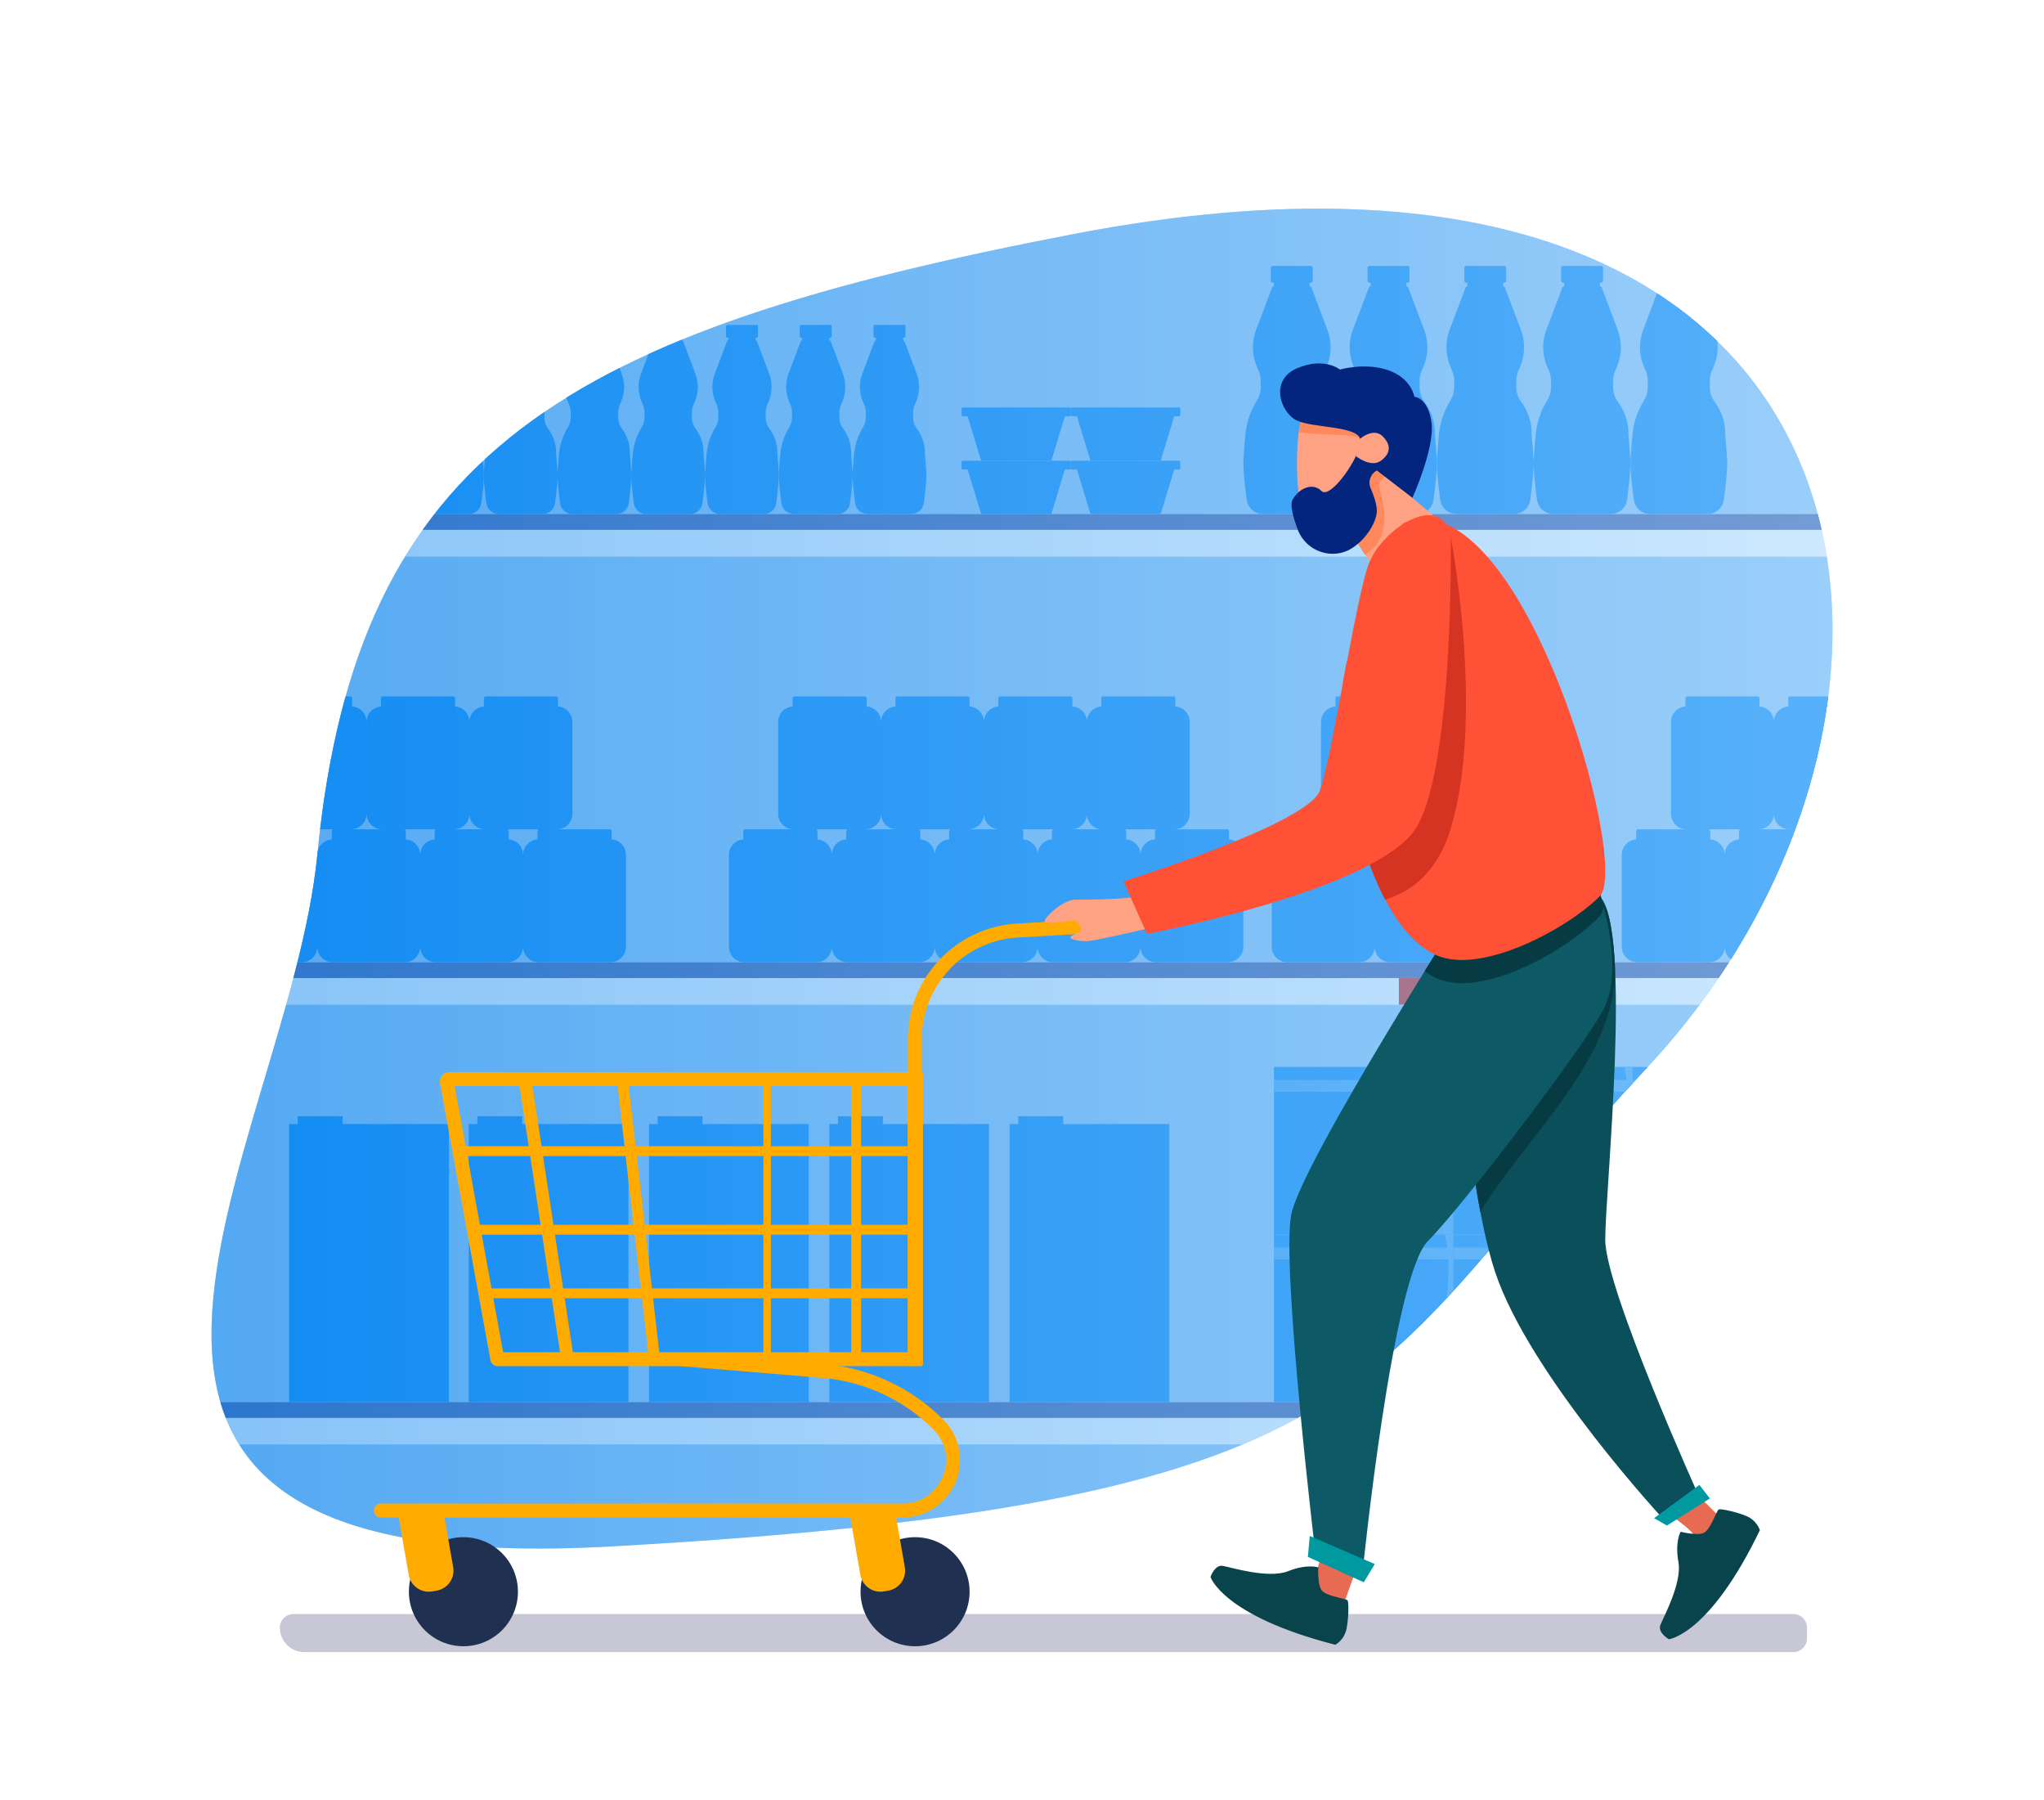 <?xml version="1.0" encoding="utf-8"?>
<!-- Generator: Adobe Illustrator 24.2.1, SVG Export Plug-In . SVG Version: 6.00 Build 0)  -->
<svg version="1.1" id="Layer_1" xmlns="http://www.w3.org/2000/svg" xmlns:xlink="http://www.w3.org/1999/xlink" x="0px" y="0px"
	 viewBox="0 0 2272.05 2000" style="enable-background:new 0 0 2272.05 2000;" xml:space="preserve">
<style type="text/css">
	.st0{fill:#FFFFFF;}
	.st1{fill:#C8C7D6;}
	.st2{clip-path:url(#SVGID_2_);}
	.st3{fill:#91C7F5;}
	.st4{fill:#3C58A3;}
	.st5{fill:#0086F5;}
	.st6{fill:#3BA1F5;}
	.st7{fill:#D8170E;}
	.st8{opacity:0.54;fill:url(#SVGID_3_);}
	.st9{fill:#1F3050;}
	.st10{fill:#FFAB00;}
	.st11{fill:#E76A53;}
	.st12{fill:#0A4F59;}
	.st13{fill:#073B43;}
	.st14{fill:#0D5965;}
	.st15{fill:#FFA283;}
	.st16{opacity:0.68;fill:#FF7F4C;}
	.st17{fill:#03257D;}
	.st18{fill:#FF5136;}
	.st19{fill:#D43421;}
	.st20{fill:#09434C;}
	.st21{fill:#0099A0;}
</style>
<g>
	<rect x="0" y="0" class="st0" width="2272.05" height="2000"/>
	<g>
		<path class="st1" d="M1993.43,1835.95H338.22c-14.99,0-27.14-12.15-27.14-27.14l0,0c0-8.38,6.8-15.18,15.18-15.18h1667.18
			c8.38,0,15.18,6.8,15.18,15.18v11.96C2008.61,1829.16,2001.82,1835.95,1993.43,1835.95z"/>
		<g>
			<g>
				<g>
					<defs>
						<path id="SVGID_1_" d="M1194.55,259.86C632.93,367.61,396.61,499.45,352.72,949.99c-32,328.49-389.91,808.37,325.88,768.56
							c883.02-49.11,833.14-190.69,1152.99-532.89C2201.21,790.21,2119.06,82.5,1194.55,259.86z"/>
					</defs>
					<clipPath id="SVGID_2_">
						<use xlink:href="#SVGID_1_"  style="overflow:visible;"/>
					</clipPath>
					<g class="st2">
						<rect x="178.4" y="82.5" class="st3" width="2032.31" height="1694.63"/>
						<rect x="178.4" y="571.18" class="st0" width="2032.31" height="47.35"/>
						<rect x="178.4" y="571.18" class="st4" width="2032.31" height="17.6"/>
						<rect x="178.4" y="1069.31" class="st0" width="2032.31" height="47.34"/>
						<rect x="178.4" y="1069.31" class="st4" width="2032.31" height="17.6"/>
						<rect x="178.4" y="1558.1" class="st0" width="2032.31" height="47.03"/>
						<rect x="178.4" y="1558.1" class="st4" width="2032.31" height="17.6"/>
						<g>
							<rect x="1416.08" y="1185.66" class="st5" width="199.29" height="186.22"/>
							<rect x="1416.08" y="1200.26" class="st6" width="199.29" height="12.98"/>
							<path class="st6" d="M1606.11,1185.66c2.68,11.38,4.22,23.38,4.11,35.79c-1.01,111.18-48.8,150.42-109,150.42
								c-34.45,0-85.14,0-85.14,0h199.29v-186.22H1606.11z"/>
						</g>
						<g>
							<rect x="1416.08" y="1371.88" class="st5" width="199.29" height="186.22"/>
							<rect x="1416.08" y="1386.48" class="st6" width="199.29" height="12.98"/>
							<path class="st6" d="M1606.11,1371.88c2.68,11.38,4.22,23.38,4.11,35.79c-1.01,111.18-48.8,150.42-109,150.42
								c-34.45,0-85.14,0-85.14,0h199.29v-186.22H1606.11z"/>
						</g>
						<g>
							<rect x="1615.37" y="1185.66" class="st5" width="199.29" height="186.22"/>
							<rect x="1615.37" y="1200.26" class="st6" width="199.29" height="12.98"/>
							<path class="st6" d="M1805.4,1185.66c2.68,11.38,4.22,23.38,4.11,35.79c-1.01,111.18-48.8,150.42-109,150.42
								c-34.45,0-85.14,0-85.14,0h199.29v-186.22H1805.4z"/>
						</g>
						<g>
							<rect x="1615.37" y="1371.88" class="st5" width="199.29" height="186.22"/>
							<rect x="1615.37" y="1386.48" class="st6" width="199.29" height="12.98"/>
							<path class="st6" d="M1805.4,1371.88c2.68,11.38,4.22,23.38,4.11,35.79c-1.01,111.18-48.8,150.42-109,150.42
								c-34.45,0-85.14,0-85.14,0h199.29v-186.22H1805.4z"/>
						</g>
						<g>
							<rect x="1814.67" y="1185.66" class="st5" width="199.29" height="186.22"/>
							<rect x="1814.67" y="1200.26" class="st6" width="199.29" height="12.98"/>
							<path class="st6" d="M2004.7,1185.66c2.68,11.38,4.22,23.38,4.11,35.79c-1.01,111.18-48.8,150.42-109,150.42
								c-34.45,0-85.14,0-85.14,0h199.29v-186.22H2004.7z"/>
						</g>
						<g>
							<rect x="1814.67" y="1371.88" class="st5" width="199.29" height="186.22"/>
							<rect x="1814.67" y="1386.48" class="st6" width="199.29" height="12.98"/>
							<path class="st6" d="M2004.7,1371.88c2.68,11.38,4.22,23.38,4.11,35.79c-1.01,111.18-48.8,150.42-109,150.42
								c-34.45,0-85.14,0-85.14,0h199.29v-186.22H2004.7z"/>
						</g>
						<g>
							<rect x="1711.16" y="1575.7" class="st7" width="60.62" height="29.55"/>
						</g>
						<g>
							<rect x="1554.91" y="1086.91" class="st7" width="60.62" height="29.55"/>
						</g>
						<g>
							<rect x="1943.93" y="1086.91" class="st7" width="60.62" height="29.55"/>
						</g>
						<path class="st5" d="M693.79,941.78c-0.27-0.49-0.55-0.96-0.86-1.42c-1.24-1.83-2.82-3.42-4.65-4.65
							c-2.75-1.86-6.07-2.94-9.63-2.94h1.21v-9.13c0-1.13-0.92-2.05-2.05-2.05h-4.92h-23.4h-30.49c9.52,0,17.23-7.71,17.23-17.23
							v-9.59v-74.27v-18.23c0-9.52-7.71-17.23-17.23-17.23h1.21v-9.13c0-1.13-0.92-2.05-2.05-2.05h-4.92h-23.4h-43.22h-6.71
							c-1.13,0-2.05,0.92-2.05,2.05v9.13h1.21c-9.52,0-17.23,7.71-17.23,17.23c0-9.52-7.71-17.23-17.23-17.23h1.21v-9.13
							c0-1.13-0.92-2.05-2.05-2.05h-4.92h-23.4h-43.22h-6.71c-1.13,0-2.05,0.92-2.05,2.05v9.13h1.21c-9.52,0-17.23,7.71-17.23,17.23
							c0-9.52-7.71-17.23-17.23-17.23h1.21v-9.13c0-1.13-0.92-2.05-2.05-2.05h-4.92h-23.4h-43.22h-6.71c-1.13,0-2.05,0.92-2.05,2.05
							v9.13h1.21c-9.52,0-17.23,7.71-17.23,17.23v18.23v57.45v16.82v9.59c0,3.57,1.08,6.88,2.94,9.63c1.24,1.83,2.82,3.42,4.65,4.65
							c0.46,0.31,0.93,0.6,1.42,0.86c0.98,0.53,2.01,0.97,3.09,1.31c1.62,0.5,3.34,0.77,5.12,0.77h-3.97h-43.22h-6.71
							c-1.13,0-2.05,0.92-2.05,2.05v9.13h1.21c-9.52,0-17.23,7.71-17.23,17.23v18.23v57.45v16.82v9.59c0,1.78,0.27,3.5,0.77,5.12
							c0.34,1.08,0.77,2.11,1.31,3.09c0.27,0.49,0.55,0.96,0.86,1.42c2.48,3.67,6.33,6.33,10.82,7.25c1.12,0.23,2.28,0.35,3.47,0.35
							h79.92c3.57,0,6.88-1.08,9.63-2.94c1.83-1.24,3.42-2.82,4.65-4.65c0.31-0.46,0.6-0.93,0.86-1.42
							c0.53-0.98,0.97-2.01,1.31-3.09c0.5-1.62,0.77-3.34,0.77-5.12c0,1.78,0.27,3.5,0.77,5.12c0.34,1.08,0.77,2.11,1.31,3.09
							c0.27,0.49,0.55,0.96,0.86,1.42c1.24,1.83,2.82,3.42,4.65,4.65c2.75,1.86,6.07,2.94,9.63,2.94h79.92
							c3.57,0,6.88-1.08,9.63-2.94c1.83-1.24,3.42-2.82,4.65-4.65c0.31-0.46,0.6-0.93,0.86-1.42c0.53-0.98,0.97-2.01,1.3-3.09
							c0.5-1.62,0.78-3.34,0.78-5.12c0,1.78,0.27,3.5,0.77,5.12c0.34,1.08,0.77,2.11,1.3,3.09c0.27,0.49,0.55,0.96,0.86,1.42
							c1.24,1.83,2.82,3.42,4.65,4.65c0.46,0.31,0.93,0.6,1.42,0.86c0.98,0.53,2.01,0.97,3.09,1.31c1.62,0.5,3.34,0.77,5.12,0.77
							h79.92c3.57,0,6.88-1.08,9.63-2.94c1.83-1.24,3.42-2.82,4.65-4.65c0.31-0.46,0.6-0.93,0.86-1.42c0.53-0.98,0.97-2.01,1.3-3.09
							c0.5-1.62,0.77-3.34,0.77-5.12c0,1.78,0.27,3.5,0.77,5.12c0.34,1.08,0.77,2.11,1.3,3.09c0.27,0.49,0.55,0.96,0.86,1.42
							c1.24,1.83,2.82,3.42,4.65,4.65c0.46,0.31,0.93,0.6,1.42,0.86c0.98,0.53,2.01,0.97,3.09,1.31c1.62,0.5,3.34,0.77,5.12,0.77
							h79.92c3.57,0,6.88-1.08,9.63-2.94c1.83-1.24,3.42-2.82,4.65-4.65c0.31-0.46,0.6-0.93,0.86-1.42c0.53-0.98,0.97-2.01,1.3-3.09
							c0.5-1.62,0.77-3.34,0.77-5.12v-9.59v-74.27v-18.23c0-1.78-0.27-3.51-0.77-5.12C694.75,943.79,694.32,942.75,693.79,941.78z
							 M334.65,921.58h36.14c-1.13,0-2.05,0.92-2.05,2.05v9.13h1.21c-9.52,0-17.23,7.71-17.23,17.23c0-1.78-0.27-3.51-0.77-5.12
							c-0.34-1.08-0.77-2.11-1.31-3.09c-0.27-0.49-0.55-0.96-0.86-1.42c-1.24-1.83-2.82-3.42-4.65-4.65
							c-2.75-1.86-6.07-2.94-9.63-2.94h1.21v-9.13C336.7,922.5,335.78,921.58,334.65,921.58z M597.5,923.63v9.13h1.21
							c-9.52,0-17.23,7.71-17.23,17.23c0-1.78-0.27-3.51-0.77-5.12c-0.33-1.08-0.77-2.11-1.3-3.09c-0.27-0.49-0.55-0.96-0.86-1.42
							c-1.24-1.83-2.82-3.42-4.65-4.65c-2.75-1.86-6.07-2.94-9.63-2.94h1.21v-9.13c0-1.13-0.92-2.05-2.05-2.05h36.14
							C598.42,921.58,597.5,922.5,597.5,923.63z M465.02,941.78c-0.27-0.49-0.55-0.96-0.86-1.42c-1.24-1.83-2.82-3.42-4.65-4.65
							c-2.75-1.86-6.07-2.94-9.63-2.94h1.21v-9.13c0-1.13-0.92-2.05-2.05-2.05h36.14c-1.13,0-2.05,0.92-2.05,2.05v9.13h1.21
							c-9.52,0-17.23,7.71-17.23,17.23c0-1.78-0.27-3.51-0.78-5.12C465.99,943.79,465.55,942.75,465.02,941.78z M420.72,921.58
							h-30.49c9.52,0,17.23-7.71,17.23-17.23c0,9.52,7.72,17.23,17.23,17.23H420.72z M535.1,921.58h-30.49
							c9.52,0,17.23-7.71,17.23-17.23c0,9.52,7.71,17.23,17.23,17.23H535.1z"/>
						<path class="st5" d="M1380.07,941.78c-0.26-0.49-0.55-0.96-0.86-1.42c-1.24-1.83-2.82-3.42-4.65-4.65
							c-2.75-1.86-6.07-2.94-9.63-2.94h1.21v-9.13c0-1.13-0.92-2.05-2.05-2.05h-4.92h-23.4h-30.49c9.52,0,17.23-7.71,17.23-17.23
							v-9.59v-74.27v-18.23c0-9.52-7.71-17.23-17.23-17.23h1.21v-9.13c0-1.13-0.92-2.05-2.05-2.05h-4.92h-23.4h-43.22h-6.71
							c-1.13,0-2.05,0.92-2.05,2.05v9.13h1.21c-9.52,0-17.23,7.71-17.23,17.23c0-9.52-7.71-17.23-17.23-17.23h1.21v-9.13
							c0-1.13-0.92-2.05-2.05-2.05h-4.92h-23.4h-43.22h-6.71c-1.13,0-2.05,0.92-2.05,2.05v9.13h1.21c-9.52,0-17.23,7.71-17.23,17.23
							c0-9.52-7.71-17.23-17.23-17.23h1.21v-9.13c0-1.13-0.92-2.05-2.05-2.05h-4.91h-23.4h-43.22h-6.71c-1.13,0-2.05,0.92-2.05,2.05
							v9.13h1.21c-9.52,0-17.23,7.71-17.23,17.23c0-9.52-7.71-17.23-17.23-17.23h1.21v-9.13c0-1.13-0.92-2.05-2.05-2.05h-4.92h-23.4
							h-43.22h-6.71c-1.13,0-2.05,0.92-2.05,2.05v9.13h1.21c-9.52,0-17.23,7.71-17.23,17.23v18.23v57.45v16.82v9.59
							c0,9.52,7.71,17.23,17.23,17.23h-3.97h-43.22h-6.71c-1.13,0-2.05,0.92-2.05,2.05v9.13h1.21c-9.52,0-17.23,7.71-17.23,17.23
							v18.23v57.45v16.82v9.59c0,1.78,0.27,3.5,0.78,5.12c0.34,1.08,0.77,2.11,1.3,3.09c0.27,0.49,0.55,0.96,0.86,1.42
							c1.24,1.83,2.82,3.42,4.65,4.65c2.75,1.86,6.07,2.94,9.63,2.94h79.92c3.57,0,6.88-1.08,9.63-2.94
							c1.83-1.24,3.42-2.82,4.65-4.65c0.31-0.46,0.6-0.93,0.86-1.42c0.53-0.98,0.97-2.01,1.31-3.09c0.5-1.62,0.77-3.34,0.77-5.12
							c0,1.78,0.27,3.5,0.77,5.12c0.34,1.08,0.77,2.11,1.31,3.09c0.27,0.49,0.55,0.96,0.86,1.42c1.24,1.83,2.82,3.42,4.65,4.65
							c0.46,0.31,0.93,0.6,1.42,0.86c0.98,0.53,2.01,0.97,3.09,1.31c1.62,0.5,3.34,0.77,5.12,0.77h79.92c3.57,0,6.88-1.08,9.63-2.94
							c1.83-1.24,3.42-2.82,4.65-4.65c0.31-0.46,0.6-0.93,0.86-1.42c0.53-0.98,0.97-2.01,1.3-3.09c0.5-1.62,0.77-3.34,0.77-5.12
							c0,1.78,0.27,3.5,0.77,5.12c0.34,1.08,0.77,2.11,1.31,3.09c0.27,0.49,0.55,0.96,0.86,1.42c1.24,1.83,2.82,3.42,4.65,4.65
							c0.46,0.31,0.93,0.6,1.42,0.86c0.98,0.53,2.01,0.97,3.09,1.31c1.62,0.5,3.34,0.77,5.12,0.77h79.92c3.57,0,6.88-1.08,9.63-2.94
							c1.83-1.24,3.42-2.82,4.65-4.65c0.31-0.46,0.6-0.93,0.86-1.42c0.53-0.98,0.97-2.01,1.3-3.09c0.5-1.62,0.77-3.34,0.77-5.12
							c0,1.78,0.27,3.5,0.77,5.12c0.34,1.08,0.78,2.11,1.31,3.09c0.26,0.49,0.55,0.96,0.86,1.42c1.24,1.83,2.82,3.42,4.65,4.65
							c2.75,1.86,6.07,2.94,9.63,2.94h79.92c3.57,0,6.88-1.08,9.63-2.94c1.83-1.24,3.42-2.82,4.65-4.65
							c0.31-0.46,0.6-0.93,0.86-1.42c0.53-0.98,0.97-2.01,1.31-3.09c0.5-1.62,0.77-3.34,0.77-5.12c0,1.78,0.27,3.5,0.77,5.12
							c0.34,1.08,0.78,2.11,1.31,3.09c0.26,0.49,0.55,0.96,0.86,1.42c1.24,1.83,2.82,3.42,4.66,4.65c2.75,1.86,6.07,2.94,9.63,2.94
							h79.92c3.57,0,6.88-1.08,9.63-2.94c1.83-1.24,3.42-2.82,4.65-4.65c0.31-0.46,0.6-0.93,0.86-1.42
							c0.53-0.98,0.97-2.01,1.31-3.09c0.5-1.62,0.77-3.34,0.77-5.12v-9.59v-74.27v-18.23c0-1.78-0.27-3.51-0.77-5.12
							C1381.04,943.79,1380.6,942.75,1380.07,941.78z M906.56,921.58h36.14c-1.13,0-2.05,0.92-2.05,2.05v9.13h1.21
							c-9.52,0-17.23,7.71-17.23,17.23c0-1.78-0.27-3.51-0.77-5.12c-0.34-1.08-0.77-2.11-1.31-3.09c-0.27-0.49-0.55-0.96-0.86-1.42
							c-1.24-1.83-2.82-3.42-4.65-4.65c-2.75-1.86-6.07-2.94-9.63-2.94h1.21v-9.13C908.61,922.5,907.69,921.58,906.56,921.58z
							 M1283.79,923.63v9.13h1.21c-9.52,0-17.23,7.71-17.23,17.23c0-1.78-0.27-3.51-0.77-5.12c-0.34-1.08-0.77-2.11-1.31-3.09
							c-0.26-0.49-0.55-0.96-0.86-1.42c-1.24-1.83-2.82-3.42-4.65-4.65c-2.75-1.86-6.07-2.94-9.63-2.94h1.21v-9.13
							c0-1.13-0.92-2.05-2.05-2.05h36.14C1284.71,921.58,1283.79,922.5,1283.79,923.63z M1151.31,941.78
							c-0.27-0.49-0.55-0.96-0.86-1.42c-1.24-1.83-2.82-3.42-4.65-4.65c-2.75-1.86-6.07-2.94-9.63-2.94h1.21v-9.13
							c0-1.13-0.92-2.05-2.05-2.05h36.14c-1.13,0-2.05,0.92-2.05,2.05v9.13h1.21c-9.52,0-17.23,7.71-17.23,17.23
							c0-1.78-0.27-3.51-0.77-5.12C1152.28,943.79,1151.84,942.75,1151.31,941.78z M1107,921.58h-30.49
							c9.52,0,17.23-7.71,17.23-17.23c0,3.57,1.08,6.88,2.94,9.63c1.24,1.83,2.82,3.42,4.65,4.65c0.46,0.31,0.93,0.6,1.42,0.86
							c0.98,0.53,2.01,0.97,3.09,1.31c1.62,0.5,3.34,0.77,5.12,0.77H1107z M1055.03,923.63v9.13h1.21
							c-9.52,0-17.23,7.71-17.23,17.23c0-1.78-0.27-3.5-0.77-5.12c-0.34-1.08-0.77-2.11-1.3-3.09c-0.27-0.49-0.55-0.96-0.86-1.42
							c-1.24-1.83-2.82-3.42-4.65-4.65c-2.75-1.86-6.07-2.94-9.63-2.94h1.21v-9.13c0-1.13-0.92-2.05-2.05-2.05h36.14
							C1055.95,921.58,1055.03,922.5,1055.03,923.63z M992.62,921.58h-30.49c9.52,0,17.23-7.71,17.23-17.23
							c0,3.57,1.08,6.88,2.94,9.63c1.24,1.83,2.82,3.42,4.65,4.65c0.46,0.31,0.93,0.6,1.42,0.86c0.98,0.53,2.01,0.97,3.09,1.31
							c1.62,0.5,3.34,0.77,5.12,0.77H992.62z M1221.38,921.58h-30.49c9.52,0,17.23-7.71,17.23-17.23c0,9.52,7.71,17.23,17.23,17.23
							H1221.38z"/>
						<path class="st5" d="M1756.01,944.87c-0.33-1.08-0.77-2.11-1.3-3.09c-0.27-0.49-0.55-0.96-0.86-1.42
							c-1.24-1.83-2.82-3.42-4.65-4.65c-2.75-1.86-6.07-2.94-9.63-2.94h1.21v-9.13c0-1.13-0.92-2.05-2.05-2.05h-4.92h-23.4h-30.49
							c9.52,0,17.23-7.71,17.23-17.23v-9.59v-74.27v-18.23c0-9.52-7.71-17.23-17.23-17.23h1.21v-9.13c0-1.13-0.92-2.05-2.05-2.05
							h-4.92h-23.4h-43.22h-6.71c-1.13,0-2.05,0.92-2.05,2.05v9.13h1.21c-9.52,0-17.23,7.71-17.23,17.23
							c0-9.52-7.71-17.23-17.23-17.23h1.21v-9.13c0-1.13-0.92-2.05-2.05-2.05h-4.92h-23.4h-43.22h-6.71c-1.13,0-2.05,0.92-2.05,2.05
							v9.13h1.21c-9.52,0-17.23,7.71-17.23,17.23v18.23v57.45v16.82v9.59c0,9.52,7.71,17.23,17.23,17.23h-3.97h-43.22h-6.71
							c-1.13,0-2.05,0.92-2.05,2.05v9.13h1.21c-9.52,0-17.23,7.71-17.23,17.23v18.23v57.45v16.82v9.59c0,1.78,0.27,3.5,0.77,5.12
							c0.34,1.08,0.78,2.11,1.31,3.09c0.26,0.49,0.55,0.96,0.86,1.42c1.24,1.83,2.82,3.42,4.65,4.65c2.75,1.86,6.07,2.94,9.63,2.94
							h79.92c3.57,0,6.88-1.08,9.63-2.94c1.83-1.24,3.42-2.82,4.65-4.65c0.31-0.46,0.6-0.93,0.86-1.42
							c0.53-0.98,0.97-2.01,1.31-3.09c0.5-1.62,0.77-3.34,0.77-5.12c0,1.78,0.27,3.5,0.77,5.12c0.34,1.08,0.77,2.11,1.3,3.09
							c0.27,0.49,0.55,0.96,0.86,1.42c1.24,1.83,2.82,3.42,4.65,4.65c0.46,0.31,0.93,0.6,1.42,0.86c0.98,0.53,2.01,0.97,3.09,1.31
							c1.62,0.5,3.34,0.77,5.12,0.77h79.92c3.57,0,6.88-1.08,9.63-2.94c1.83-1.24,3.42-2.82,4.65-4.65c0.31-0.46,0.6-0.93,0.86-1.42
							c0.53-0.98,0.97-2.01,1.31-3.09c0.5-1.62,0.77-3.34,0.77-5.12c0,1.78,0.27,3.5,0.77,5.12c0.34,1.08,0.77,2.11,1.3,3.09
							c0.27,0.49,0.55,0.96,0.86,1.42c1.24,1.83,2.82,3.42,4.65,4.65c2.75,1.86,6.07,2.94,9.63,2.94h79.92
							c3.57,0,6.88-1.08,9.63-2.94c1.83-1.24,3.42-2.82,4.65-4.65c0.31-0.46,0.6-0.93,0.86-1.42c0.53-0.98,0.97-2.01,1.3-3.09
							c0.5-1.62,0.78-3.34,0.78-5.12v-9.59v-74.27v-18.23C1756.79,948.2,1756.51,946.48,1756.01,944.87z M1509.95,921.58h36.14
							c-1.13,0-2.05,0.92-2.05,2.05v9.13h1.21c-9.52,0-17.23,7.71-17.23,17.23c0-1.78-0.27-3.51-0.77-5.12
							c-0.34-1.08-0.78-2.11-1.31-3.09c-0.26-0.49-0.55-0.96-0.86-1.42c-1.24-1.83-2.82-3.42-4.65-4.65
							c-2.75-1.86-6.07-2.94-9.63-2.94h1.21v-9.13C1512,922.5,1511.09,921.58,1509.95,921.58z M1658.43,923.63v9.13h1.21
							c-9.52,0-17.23,7.71-17.23,17.23c0-1.78-0.27-3.51-0.77-5.12c-0.34-1.08-0.78-2.11-1.31-3.09c-0.26-0.49-0.55-0.96-0.86-1.42
							c-1.24-1.83-2.82-3.42-4.65-4.65c-2.75-1.86-6.07-2.94-9.63-2.94h1.21v-9.13c0-1.13-0.92-2.05-2.05-2.05h36.14
							C1659.34,921.58,1658.43,922.5,1658.43,923.63z M1596.02,921.58h-30.49c9.52,0,17.23-7.71,17.23-17.23
							c0,3.57,1.08,6.88,2.94,9.63c1.24,1.83,2.82,3.42,4.65,4.65c0.46,0.31,0.93,0.6,1.42,0.86c0.98,0.53,2.01,0.97,3.09,1.31
							c1.62,0.5,3.34,0.77,5.12,0.77H1596.02z"/>
						<path class="st5" d="M2145.03,944.87c-0.34-1.08-0.77-2.11-1.31-3.09c-0.27-0.49-0.55-0.96-0.86-1.42
							c-1.24-1.83-2.82-3.42-4.65-4.65c-2.75-1.86-6.07-2.94-9.63-2.94h1.21v-9.13c0-1.13-0.92-2.05-2.05-2.05h-4.92h-23.4h-30.49
							c9.52,0,17.23-7.71,17.23-17.23v-9.59v-74.27v-18.23c0-9.52-7.71-17.23-17.23-17.23h1.21v-9.13c0-1.13-0.92-2.05-2.05-2.05
							h-4.92h-23.4h-43.22h-6.71c-1.13,0-2.05,0.92-2.05,2.05v9.13h1.21c-9.52,0-17.23,7.71-17.23,17.23
							c0-9.52-7.71-17.23-17.23-17.23h1.21v-9.13c0-1.13-0.92-2.05-2.05-2.05h-4.92h-23.4h-43.22h-6.71c-1.13,0-2.05,0.92-2.05,2.05
							v9.13h1.21c-9.52,0-17.23,7.71-17.23,17.23v18.23v57.45v16.82v9.59c0,9.52,7.71,17.23,17.23,17.23h-3.97h-43.22h-6.71
							c-1.13,0-2.05,0.92-2.05,2.05v9.13h1.21c-9.52,0-17.23,7.71-17.23,17.23v18.23v57.45v16.82v9.59c0,1.78,0.27,3.5,0.78,5.12
							c0.33,1.08,0.77,2.11,1.3,3.09c0.27,0.49,0.55,0.96,0.86,1.42c1.24,1.83,2.82,3.42,4.65,4.65c2.75,1.86,6.07,2.94,9.63,2.94
							h79.92c3.57,0,6.88-1.08,9.63-2.94c1.83-1.24,3.42-2.82,4.66-4.65c0.31-0.46,0.6-0.93,0.86-1.42
							c0.53-0.98,0.97-2.01,1.31-3.09c0.5-1.62,0.77-3.34,0.77-5.12c0,1.78,0.27,3.5,0.77,5.12c0.34,1.08,0.77,2.11,1.31,3.09
							c0.26,0.49,0.55,0.96,0.86,1.42c1.24,1.83,2.82,3.42,4.65,4.65c0.46,0.31,0.93,0.6,1.42,0.86c0.98,0.53,2.01,0.97,3.09,1.31
							c1.62,0.5,3.34,0.77,5.12,0.77h79.92c3.57,0,6.88-1.08,9.63-2.94c1.83-1.24,3.42-2.82,4.65-4.65c0.31-0.46,0.6-0.93,0.86-1.42
							c0.53-0.98,0.97-2.01,1.31-3.09c0.5-1.62,0.77-3.34,0.77-5.12c0,1.78,0.27,3.5,0.77,5.12c0.34,1.08,0.77,2.11,1.31,3.09
							c0.26,0.49,0.55,0.96,0.86,1.42c1.24,1.83,2.82,3.42,4.65,4.65c2.75,1.86,6.07,2.94,9.63,2.94h79.92
							c3.57,0,6.88-1.08,9.63-2.94c1.83-1.24,3.42-2.82,4.65-4.65c0.31-0.46,0.6-0.93,0.86-1.42c0.53-0.98,0.97-2.01,1.31-3.09
							c0.5-1.62,0.77-3.34,0.77-5.12v-9.59v-74.27v-18.23C2145.81,948.2,2145.54,946.48,2145.03,944.87z M1898.98,921.58h36.14
							c-1.13,0-2.05,0.92-2.05,2.05v9.13h1.21c-9.52,0-17.23,7.71-17.23,17.23c0-1.78-0.27-3.51-0.77-5.12
							c-0.34-1.08-0.77-2.11-1.31-3.09c-0.26-0.49-0.55-0.96-0.86-1.42c-1.24-1.83-2.82-3.42-4.66-4.65
							c-2.75-1.86-6.07-2.94-9.63-2.94h1.21v-9.13C1901.03,922.5,1900.11,921.58,1898.98,921.58z M2047.45,923.63v9.13h1.21
							c-9.52,0-17.23,7.71-17.23,17.23c0-1.78-0.27-3.51-0.77-5.12c-0.34-1.08-0.77-2.11-1.31-3.09c-0.26-0.49-0.55-0.96-0.86-1.42
							c-1.24-1.83-2.82-3.42-4.65-4.65c-2.75-1.86-6.07-2.94-9.63-2.94h1.21v-9.13c0-1.13-0.92-2.05-2.05-2.05h36.14
							C2048.37,921.58,2047.45,922.5,2047.45,923.63z M1985.04,921.58h-30.49c9.52,0,17.23-7.71,17.23-17.23
							c0,3.57,1.09,6.88,2.94,9.63c1.24,1.83,2.82,3.42,4.65,4.65c0.46,0.31,0.93,0.6,1.42,0.86c0.98,0.53,2.01,0.97,3.09,1.31
							c1.62,0.5,3.34,0.77,5.12,0.77H1985.04z"/>
						<g>
							<path class="st5" d="M1188.97,452.83h-7.88l0,0h-110.82c-0.8,0-1.44,0.64-1.44,1.44v1.28v5.63v0c0,0.2,0.04,0.39,0.11,0.56
								c0.18,0.43,0.57,0.75,1.04,0.85c0.09,0.02,0.19,0.03,0.29,0.03l0,0h5.3l15.02,49.39h78.06l15.02-49.39h5.3l0,0
								c0.3,0,0.58-0.09,0.8-0.25c0.23-0.16,0.41-0.38,0.52-0.63c0.07-0.17,0.11-0.36,0.11-0.56v0v-6.91v0
								C1190.41,453.47,1189.76,452.83,1188.97,452.83z"/>
							<path class="st5" d="M1188.97,512h-7.88l0,0h-110.82c-0.8,0-1.44,0.64-1.44,1.44v1.28v5.63l0,0c0,0.2,0.04,0.39,0.11,0.56
								c0.07,0.17,0.18,0.33,0.31,0.46c0.2,0.2,0.45,0.33,0.73,0.39c0.09,0.02,0.19,0.03,0.29,0.03l0,0h5.3l15.02,49.39h78.06
								l15.02-49.39h5.3l0,0c0.3,0,0.58-0.09,0.8-0.25c0.08-0.05,0.15-0.11,0.21-0.18c0.13-0.13,0.24-0.29,0.31-0.46
								c0.07-0.17,0.11-0.36,0.11-0.56l0,0v-6.91l0,0C1190.41,512.65,1189.76,512,1188.97,512z"/>
						</g>
						<g>
							<path class="st5" d="M1310.54,452.83h-7.88l0,0h-110.82c-0.79,0-1.44,0.64-1.44,1.44v1.28v5.63v0c0,0.2,0.04,0.39,0.11,0.56
								c0.22,0.52,0.73,0.88,1.33,0.88h5.3l15.02,49.39h78.06l15.02-49.39h5.3l0,0c0.3,0,0.58-0.09,0.8-0.25
								c0.23-0.16,0.41-0.38,0.52-0.63c0.07-0.17,0.11-0.36,0.11-0.56v0v-6.91v0C1311.98,453.47,1311.34,452.83,1310.54,452.83z"/>
							<path class="st5" d="M1310.54,512h-7.88l0,0h-110.82c-0.79,0-1.44,0.64-1.44,1.44v1.28v5.63l0,0c0,0.2,0.04,0.39,0.11,0.56
								c0.07,0.17,0.18,0.33,0.31,0.46c0.26,0.26,0.62,0.42,1.02,0.42h5.3l15.02,49.39h78.06l15.02-49.39h5.3l0,0
								c0.3,0,0.58-0.09,0.8-0.25c0.08-0.05,0.15-0.11,0.21-0.18c0.13-0.13,0.24-0.29,0.31-0.46c0.07-0.17,0.11-0.36,0.11-0.56l0,0
								v-6.91l0,0C1311.98,512.65,1311.34,512,1310.54,512z"/>
						</g>
						<g>
							<path class="st5" d="M537.86,528.75c0-0.3,0-0.59,0-0.88c0-0.3,0-0.59-0.01-0.88c0-0.21-0.01-0.43-0.01-0.63
								c-0.01-0.5-0.03-0.98-0.06-1.43c-0.43-6.97-0.96-13.93-1.61-20.88v-1.84l0,0c0-1.78-0.12-3.54-0.35-5.28
								c-0.31-2.32-0.81-4.6-1.49-6.83c-1.54-5.01-3.99-9.75-7.17-14.02c-0.97-1.3-1.76-2.7-2.38-4.17
								c-1.03-2.45-1.57-5.1-1.57-7.78v-6.1c0-2.7,0.55-5.38,1.61-7.87l1.62-3.8c1.58-3.71,2.61-7.59,3.07-11.52
								c0.15-1.31,0.24-2.63,0.27-3.95c0.01-0.66,0.01-1.32,0-1.98c-0.12-4.62-1.01-9.22-2.67-13.62l-13.56-35.95
								c-0.17-0.47-0.55-0.81-1.01-0.96c-0.15-0.05-0.31-0.07-0.48-0.07v-2.99h0.92c0.35,0,0.67-0.11,0.94-0.29
								c0.18-0.12,0.33-0.27,0.45-0.45c0.12-0.18,0.21-0.38,0.25-0.6c0.02-0.11,0.03-0.22,0.03-0.34l0,0v-10.89v0
								c0-0.12-0.01-0.23-0.03-0.34c-0.04-0.22-0.13-0.42-0.25-0.6c-0.12-0.18-0.27-0.33-0.45-0.45c-0.27-0.18-0.59-0.29-0.94-0.29
								h-3.83h-28.36c-0.92,0-1.67,0.75-1.67,1.68v10.89c0,0.93,0.75,1.68,1.67,1.68h0.92v2.99l0,0c-0.66,0-1.26,0.41-1.49,1.03
								l-13.56,35.95c-1.9,5.03-2.79,10.33-2.67,15.6c0.01,0.66,0.04,1.32,0.09,1.98c0.18,2.63,0.61,5.25,1.29,7.82
								c0.51,1.93,1.16,3.82,1.95,5.68l1.62,3.8c0.53,1.24,0.93,2.53,1.2,3.85c0.27,1.32,0.41,2.66,0.41,4.02v6.1
								c0,2.06-0.33,4.08-0.95,6.02c-0.52,1.64-1.24,3.23-2.16,4.71c-1.86,2.98-3.45,6.09-4.81,9.3c-2.17,5.13-3.72,10.5-4.57,16.02
								c-0.2,1.28-0.35,2.57-0.48,3.87l0,0c-0.62,6.59-1.12,13.18-1.54,19.78v0c-0.02,0.37-0.05,0.73-0.08,1.1
								c-0.03,0.45-0.05,0.94-0.06,1.43c-0.01,0.21-0.01,0.42-0.01,0.63c0,0.29-0.01,0.57-0.01,0.87c0,0.13,0,0.24,0,0.37
								c0-0.13,0-0.24,0-0.36c0-0.3,0-0.59-0.01-0.88c0-0.21-0.01-0.43-0.01-0.63c-0.01-0.5-0.03-0.98-0.06-1.43
								c-0.43-6.97-0.96-13.93-1.61-20.88v-1.84l0,0c0-1.78-0.12-3.54-0.35-5.28c-0.31-2.32-0.81-4.6-1.49-6.83
								c-1.54-5.01-3.99-9.75-7.17-14.02c-0.97-1.3-1.76-2.7-2.38-4.17c-1.03-2.45-1.57-5.1-1.57-7.78v-6.1
								c0-2.7,0.55-5.38,1.61-7.87l1.62-3.8c1.58-3.71,2.61-7.59,3.07-11.52c0.15-1.31,0.24-2.63,0.27-3.95
								c0.01-0.66,0.01-1.32,0-1.98c-0.12-4.62-1.01-9.22-2.67-13.62l-13.56-35.95c-0.18-0.47-0.55-0.81-1.01-0.96
								c-0.15-0.05-0.31-0.07-0.48-0.07v-2.99H431c0.35,0,0.67-0.11,0.94-0.29c0.18-0.12,0.33-0.27,0.45-0.45
								c0.12-0.18,0.21-0.38,0.25-0.6c0.02-0.11,0.03-0.22,0.03-0.34l0,0v-10.89v0c0-0.12-0.01-0.23-0.03-0.34
								c-0.04-0.22-0.13-0.42-0.25-0.6c-0.12-0.18-0.27-0.33-0.45-0.45c-0.27-0.18-0.59-0.29-0.94-0.29h-3.83h-28.36
								c-0.93,0-1.68,0.75-1.68,1.68v10.89c0,0.93,0.75,1.68,1.68,1.68h0.92v2.99l0,0c-0.66,0-1.26,0.41-1.49,1.03l-13.56,35.95
								c-1.9,5.03-2.79,10.33-2.67,15.6c0.01,0.66,0.04,1.32,0.09,1.98c0.18,2.63,0.61,5.25,1.3,7.82c0.51,1.93,1.16,3.82,1.95,5.68
								l1.62,3.8c0.53,1.24,0.93,2.53,1.2,3.85c0.27,1.32,0.41,2.66,0.41,4.02v6.1c0,2.06-0.33,4.08-0.95,6.02
								c-0.52,1.64-1.24,3.23-2.17,4.71c-1.86,2.98-3.45,6.09-4.81,9.3c-2.17,5.13-3.72,10.5-4.57,16.02
								c-0.2,1.28-0.35,2.57-0.48,3.87l0,0c-0.62,6.59-1.12,13.18-1.54,19.78v0c-0.02,0.37-0.05,0.73-0.08,1.1
								c-0.03,0.45-0.05,0.94-0.06,1.43c-0.01,0.21-0.01,0.42-0.01,0.63c0,0.29-0.01,0.57-0.01,0.87c0,0.14,0,0.27,0,0.41
								c0,0.15,0.01,0.32,0.01,0.48c0,0.21,0.01,0.43,0.01,0.65c0.08,4.69,0.56,10.51,1.18,16.33c0.5,4.71,1.1,9.41,1.65,13.46
								c0.06,0.43,0.14,0.85,0.23,1.27c0.29,1.25,0.74,2.42,1.34,3.51c0.2,0.36,0.41,0.71,0.64,1.05c0.46,0.68,0.97,1.32,1.54,1.91
								c0.28,0.29,0.58,0.57,0.88,0.84c0.61,0.54,1.27,1.02,1.97,1.44c0.7,0.42,1.44,0.78,2.21,1.08c0.77,0.29,1.57,0.52,2.4,0.67
								c0.83,0.15,1.68,0.23,2.55,0.23h48.76c0.87,0,1.72-0.08,2.55-0.23c0.83-0.15,1.63-0.38,2.4-0.67
								c0.77-0.29,1.51-0.65,2.21-1.08c1.05-0.63,2.01-1.4,2.86-2.28c0.56-0.59,1.08-1.23,1.53-1.91c1.1-1.65,1.86-3.56,2.17-5.64
								c0.01-0.07,0.03-0.13,0.04-0.2c0.47-3.45,0.97-7.37,1.42-11.37c0.16-1.4,0.31-2.8,0.45-4.21c0.02-0.16,0.03-0.31,0.05-0.47
								c0.38-3.84,0.68-7.62,0.83-10.98c0.03-0.57,0.04-1.12,0.06-1.66l0,0c0,0,0,0,0,0c0.01-0.38,0.02-0.74,0.02-1.1
								c0-0.22,0.01-0.44,0.01-0.65c0-0.15,0.01-0.31,0.01-0.45c0,0.15,0.01,0.3,0.01,0.45c0,0.21,0.01,0.43,0.01,0.65
								c0.08,4.69,0.56,10.51,1.18,16.33c0.5,4.71,1.1,9.41,1.65,13.46c0.06,0.43,0.14,0.85,0.23,1.27
								c0.29,1.25,0.74,2.42,1.34,3.51c0.2,0.36,0.41,0.71,0.64,1.05c0.46,0.68,0.97,1.32,1.53,1.91c0.28,0.29,0.58,0.57,0.88,0.84
								c0.61,0.54,1.27,1.02,1.97,1.44c0.7,0.42,1.44,0.78,2.21,1.08c0.77,0.29,1.57,0.52,2.4,0.67c0.83,0.15,1.68,0.23,2.55,0.23
								h48.77c0.87,0,1.72-0.08,2.55-0.23c0.83-0.15,1.63-0.38,2.4-0.67c0.77-0.29,1.51-0.65,2.21-1.08
								c1.05-0.63,2.01-1.4,2.86-2.28c0.57-0.59,1.08-1.23,1.54-1.91c1.1-1.65,1.86-3.56,2.17-5.64c0.01-0.07,0.03-0.13,0.04-0.2
								c0.47-3.45,0.97-7.37,1.42-11.37c0.16-1.4,0.31-2.8,0.45-4.21c0.02-0.16,0.03-0.31,0.05-0.47c0.38-3.84,0.68-7.62,0.83-10.98
								c0.02-0.57,0.04-1.12,0.06-1.66l0,0c0,0,0,0,0,0c0.01-0.38,0.02-0.74,0.02-1.1C537.85,529.18,537.85,528.97,537.86,528.75z"
								/>
							<path class="st5" d="M701.81,527.87c0-0.3,0-0.59-0.01-0.87c0-0.15,0-0.32,0-0.47c0-0.06-0.01-0.11-0.01-0.16
								c-0.01-0.5-0.03-0.98-0.06-1.43c-0.43-6.97-0.96-13.93-1.61-20.88v-1.84l0,0c0-1.78-0.12-3.54-0.35-5.28
								c-0.31-2.32-0.81-4.6-1.49-6.83c-1.54-5.01-3.99-9.75-7.17-14.02c-0.97-1.3-1.76-2.7-2.38-4.17
								c-1.03-2.45-1.57-5.1-1.57-7.78v-6.1c0-2.7,0.55-5.38,1.61-7.87l1.62-3.8c1.58-3.71,2.61-7.59,3.07-11.52
								c0.15-1.31,0.24-2.63,0.27-3.95c0.01-0.66,0.01-1.32,0-1.98c-0.12-4.62-1.01-9.22-2.67-13.62l-13.56-35.95
								c-0.12-0.31-0.32-0.57-0.59-0.75c-0.26-0.18-0.58-0.28-0.91-0.28v-2.99h0.92c0.23,0,0.45-0.05,0.65-0.13
								c0.1-0.04,0.2-0.09,0.28-0.15c0.18-0.12,0.33-0.27,0.45-0.45c0.12-0.18,0.21-0.38,0.25-0.6c0.02-0.11,0.03-0.22,0.03-0.34
								l0,0v-10.89v0c0-0.12-0.01-0.23-0.03-0.34c-0.04-0.22-0.13-0.42-0.25-0.6c-0.12-0.18-0.27-0.33-0.45-0.45
								c-0.09-0.06-0.18-0.11-0.28-0.15c-0.2-0.08-0.42-0.13-0.65-0.13h-3.83h-28.36c-0.93,0-1.68,0.75-1.68,1.68v10.89
								c0,0.93,0.75,1.68,1.68,1.68h0.92v2.99l0,0c-0.66,0-1.26,0.41-1.49,1.03l-13.56,35.95c-1.9,5.03-2.79,10.33-2.67,15.6
								c0.04,1.98,0.23,3.95,0.55,5.91c0.22,1.3,0.49,2.6,0.84,3.88c0.51,1.93,1.16,3.82,1.95,5.68l1.62,3.8
								c0.53,1.24,0.93,2.53,1.2,3.85c0.27,1.32,0.41,2.66,0.41,4.02v6.1c0,2.06-0.33,4.08-0.95,6.02
								c-0.52,1.64-1.24,3.23-2.17,4.71c-1.38,2.21-2.62,4.49-3.73,6.83c-2.77,5.85-4.67,12.08-5.65,18.5
								c-0.2,1.28-0.35,2.57-0.48,3.87l0,0c-0.62,6.59-1.12,13.18-1.54,19.78v0c-0.02,0.37-0.05,0.73-0.08,1.1
								c-0.03,0.45-0.05,0.94-0.06,1.43c-0.01,0.21-0.01,0.42-0.01,0.63c0,0.29-0.01,0.57-0.01,0.87c0,0.12,0,0.24,0,0.36
								c0-0.13,0-0.24,0-0.36c0-0.3,0-0.59-0.01-0.87c0-0.15,0-0.32,0-0.47c0-0.06-0.01-0.11-0.01-0.16
								c-0.01-0.5-0.03-0.98-0.06-1.43c-0.43-6.97-0.96-13.93-1.61-20.88v-1.84l0,0c0-1.78-0.12-3.54-0.35-5.28
								c-0.31-2.32-0.81-4.6-1.49-6.83c-1.54-5.01-3.99-9.75-7.17-14.02c-0.97-1.3-1.76-2.7-2.38-4.17
								c-1.03-2.45-1.57-5.1-1.57-7.78v-6.1c0-2.7,0.55-5.38,1.61-7.87l1.62-3.8c1.58-3.71,2.61-7.59,3.07-11.52
								c0.15-1.31,0.24-2.63,0.27-3.95c0.01-0.66,0.01-1.32,0-1.98c-0.12-4.62-1.01-9.22-2.67-13.62l-13.56-35.95
								c-0.12-0.31-0.32-0.57-0.58-0.75c-0.26-0.18-0.58-0.28-0.91-0.28v-2.99h0.92c0.23,0,0.45-0.05,0.65-0.13
								c0.1-0.04,0.2-0.09,0.28-0.15c0.18-0.12,0.33-0.27,0.45-0.45c0.12-0.18,0.21-0.38,0.25-0.6c0.02-0.11,0.03-0.22,0.03-0.34
								l0,0v-10.89v0c0-0.12-0.01-0.23-0.03-0.34c-0.04-0.22-0.13-0.42-0.25-0.6c-0.12-0.18-0.27-0.33-0.45-0.45
								c-0.09-0.06-0.18-0.11-0.28-0.15c-0.2-0.08-0.42-0.13-0.65-0.13h-3.83h-28.36c-0.92,0-1.67,0.75-1.67,1.68v10.89
								c0,0.93,0.75,1.68,1.67,1.68h0.92v2.99l0,0c-0.66,0-1.26,0.41-1.49,1.03l-13.56,35.95c-1.9,5.03-2.79,10.33-2.67,15.6
								c0.04,1.98,0.23,3.95,0.55,5.91c0.22,1.3,0.49,2.6,0.84,3.88c0.51,1.93,1.16,3.82,1.95,5.68l1.62,3.8
								c0.53,1.24,0.93,2.53,1.2,3.85c0.27,1.32,0.41,2.66,0.41,4.02v6.1c0,2.06-0.33,4.08-0.95,6.02
								c-0.52,1.64-1.24,3.23-2.17,4.71c-1.38,2.21-2.62,4.49-3.73,6.83c-2.77,5.85-4.67,12.08-5.65,18.5
								c-0.2,1.28-0.35,2.57-0.48,3.87l0,0c-0.62,6.59-1.12,13.18-1.54,19.78v0c-0.02,0.37-0.05,0.73-0.08,1.1
								c-0.03,0.45-0.05,0.94-0.06,1.43c-0.01,0.21-0.01,0.42-0.01,0.63c0,0.29-0.01,0.57-0.01,0.87c0,0.29,0,0.58,0,0.88
								c0,0.22,0.01,0.44,0.01,0.66c0.01,0.36,0.01,0.72,0.02,1.09c0,0,0,0,0,0l0,0c0.05,1.86,0.16,3.86,0.31,5.96
								c0.11,1.49,0.23,3.02,0.38,4.57c0.07,0.78,0.15,1.56,0.22,2.34c0.39,3.92,0.86,7.9,1.33,11.57c0.19,1.47,0.38,2.89,0.56,4.24
								c0.06,0.43,0.14,0.85,0.23,1.27c0.29,1.25,0.74,2.42,1.34,3.51c0.2,0.36,0.41,0.71,0.64,1.05c0.46,0.68,0.97,1.32,1.53,1.91
								c0.28,0.29,0.58,0.57,0.88,0.84c0.61,0.54,1.27,1.02,1.97,1.44c0.7,0.42,1.44,0.78,2.21,1.08c0.77,0.29,1.57,0.52,2.4,0.67
								c0.83,0.15,1.68,0.23,2.55,0.23h48.77c0.87,0,1.72-0.08,2.55-0.23c0.83-0.15,1.63-0.38,2.4-0.67
								c0.77-0.29,1.51-0.65,2.21-1.08c1.05-0.63,2.01-1.4,2.86-2.28c0.57-0.59,1.08-1.23,1.53-1.91c1.1-1.65,1.86-3.56,2.17-5.64
								c0.01-0.07,0.03-0.13,0.04-0.2c0.83-6.08,1.75-13.6,2.32-20.46c0.24-2.92,0.41-5.71,0.49-8.22l0,0c0,0,0,0,0,0
								c0-0.11,0.01-0.23,0.01-0.34c0.01-0.26,0.01-0.51,0.01-0.76c0-0.22,0.01-0.43,0.01-0.64c0-0.15,0.01-0.31,0.01-0.45
								c0,0.14,0,0.3,0.01,0.45c0,0.22,0.01,0.44,0.01,0.66c0.01,0.36,0.01,0.72,0.02,1.09c0,0,0,0,0,0l0,0
								c0.05,1.86,0.16,3.86,0.31,5.96c0.11,1.49,0.23,3.02,0.38,4.57c0.07,0.78,0.15,1.56,0.22,2.34c0.39,3.92,0.86,7.9,1.33,11.57
								c0.19,1.47,0.38,2.89,0.56,4.24c0.06,0.43,0.14,0.85,0.23,1.27c0.29,1.25,0.74,2.42,1.34,3.51c0.2,0.36,0.41,0.71,0.64,1.05
								c0.46,0.68,0.97,1.32,1.54,1.91c0.28,0.29,0.58,0.57,0.88,0.84c0.61,0.54,1.27,1.02,1.97,1.44c0.7,0.42,1.44,0.78,2.21,1.08
								c0.77,0.29,1.57,0.52,2.4,0.67c0.83,0.15,1.68,0.23,2.55,0.23h48.77c0.87,0,1.72-0.08,2.55-0.23
								c0.83-0.15,1.63-0.38,2.4-0.67c0.77-0.29,1.51-0.65,2.21-1.08c1.05-0.63,2.01-1.4,2.86-2.28c0.56-0.59,1.08-1.23,1.53-1.91
								c1.1-1.65,1.86-3.56,2.17-5.64c0.01-0.07,0.03-0.13,0.04-0.2c0.83-6.08,1.75-13.6,2.32-20.46c0.24-2.92,0.41-5.71,0.49-8.22
								l0,0c0,0,0,0,0,0c0-0.11,0.01-0.23,0.01-0.34c0.01-0.26,0.01-0.51,0.01-0.76c0-0.22,0.01-0.43,0.01-0.64
								C701.81,528.45,701.81,528.16,701.81,527.87z"/>
							<path class="st5" d="M865.76,527.87c0-0.3,0-0.59-0.01-0.87c0-0.15,0-0.32,0-0.47c0-0.06,0-0.11-0.01-0.16
								c-0.01-0.5-0.03-0.98-0.06-1.43c-0.43-6.97-0.96-13.93-1.61-20.88v-1.84l0,0c0-1.78-0.12-3.54-0.35-5.28
								c-0.31-2.32-0.81-4.6-1.49-6.83c-1.54-5.01-3.99-9.75-7.17-14.02c-0.97-1.3-1.76-2.7-2.38-4.17
								c-1.03-2.45-1.57-5.1-1.57-7.78v-6.1c0-2.7,0.55-5.38,1.61-7.87l1.62-3.8c0.79-1.85,1.44-3.75,1.95-5.68
								c0.85-3.21,1.31-6.5,1.38-9.8c0.01-0.66,0.01-1.32,0-1.98c-0.12-4.62-1.01-9.22-2.67-13.62l-13.56-35.95
								c-0.12-0.31-0.32-0.57-0.58-0.75c-0.26-0.18-0.57-0.28-0.91-0.28v-2.99h0.92c0.23,0,0.45-0.05,0.65-0.13
								c0.1-0.04,0.2-0.09,0.28-0.15c0.18-0.12,0.33-0.27,0.45-0.45c0.12-0.18,0.21-0.38,0.25-0.6c0.02-0.11,0.03-0.22,0.03-0.34
								l0,0v-10.89v0c0-0.12-0.01-0.23-0.03-0.34c-0.04-0.22-0.13-0.42-0.25-0.6s-0.27-0.33-0.45-0.45
								c-0.09-0.06-0.18-0.11-0.28-0.15c-0.2-0.08-0.42-0.13-0.65-0.13h-3.83h-28.36c-0.92,0-1.67,0.75-1.67,1.68v10.89
								c0,0.93,0.75,1.68,1.67,1.68h0.92v2.99l0,0c-0.66,0-1.26,0.41-1.49,1.03l-13.56,35.95c-2.13,5.66-2.99,11.65-2.58,17.58
								c0.09,1.32,0.24,2.63,0.46,3.93c0.22,1.3,0.49,2.6,0.83,3.88c0.51,1.93,1.16,3.82,1.95,5.68l1.62,3.8
								c0.32,0.75,0.58,1.52,0.8,2.3c0.52,1.81,0.81,3.68,0.81,5.57v6.1c0,2.06-0.33,4.08-0.95,6.02c-0.52,1.64-1.24,3.23-2.17,4.71
								c-1.38,2.21-2.62,4.49-3.73,6.83c-2.77,5.85-4.67,12.08-5.65,18.5c-0.2,1.28-0.35,2.57-0.48,3.87l0,0
								c-0.62,6.59-1.12,13.18-1.54,19.78v0c-0.02,0.37-0.05,0.73-0.08,1.1c-0.03,0.45-0.05,0.94-0.06,1.43
								c-0.01,0.21-0.01,0.42-0.01,0.63c0,0.29-0.01,0.57-0.01,0.87c0,0.12,0,0.24,0,0.36c0-0.13,0-0.24,0-0.36
								c0-0.3,0-0.59-0.01-0.87c0-0.15,0-0.32,0-0.47c0-0.06,0-0.11-0.01-0.16c-0.01-0.5-0.03-0.98-0.06-1.43
								c-0.43-6.97-0.96-13.93-1.61-20.88v-1.84l0,0c0-1.78-0.12-3.54-0.35-5.28c-0.31-2.32-0.81-4.6-1.49-6.83
								c-1.54-5.01-3.99-9.75-7.17-14.02c-0.97-1.3-1.76-2.7-2.38-4.17c-1.03-2.45-1.57-5.1-1.57-7.78v-6.1
								c0-2.7,0.55-5.38,1.61-7.87l1.62-3.8c0.79-1.85,1.44-3.75,1.95-5.68c0.85-3.21,1.31-6.5,1.38-9.8c0.01-0.66,0.01-1.32,0-1.98
								c-0.12-4.62-1.01-9.22-2.67-13.62l-13.56-35.95c-0.12-0.31-0.32-0.57-0.59-0.75c-0.26-0.18-0.57-0.28-0.91-0.28v-2.99h0.92
								c0.23,0,0.45-0.05,0.65-0.13c0.1-0.04,0.2-0.09,0.28-0.15c0.18-0.12,0.33-0.27,0.45-0.45c0.12-0.18,0.21-0.38,0.25-0.6
								c0.02-0.11,0.03-0.22,0.03-0.34l0,0v-10.89v0c0-0.12-0.01-0.23-0.03-0.34c-0.04-0.22-0.13-0.42-0.25-0.6
								c-0.12-0.18-0.27-0.33-0.45-0.45c-0.09-0.06-0.18-0.11-0.28-0.15c-0.2-0.08-0.42-0.13-0.65-0.13h-3.83h-28.36
								c-0.93,0-1.68,0.75-1.68,1.68v10.89c0,0.93,0.75,1.68,1.68,1.68h0.92v2.99l0,0c-0.66,0-1.26,0.41-1.49,1.03l-13.56,35.95
								c-1.9,5.03-2.79,10.33-2.67,15.6c0.04,1.98,0.23,3.95,0.55,5.91c0.22,1.3,0.5,2.6,0.84,3.88c0.51,1.93,1.16,3.82,1.95,5.68
								l1.62,3.8c0.32,0.75,0.58,1.52,0.8,2.3c0.52,1.81,0.81,3.68,0.81,5.57v6.1c0,2.06-0.33,4.08-0.95,6.02
								c-0.52,1.64-1.24,3.23-2.17,4.71c-1.38,2.21-2.62,4.49-3.73,6.83c-2.77,5.85-4.67,12.08-5.65,18.5
								c-0.2,1.28-0.35,2.57-0.48,3.87l0,0c-0.62,6.59-1.12,13.18-1.54,19.78v0c-0.02,0.37-0.05,0.73-0.08,1.1
								c-0.03,0.45-0.05,0.94-0.06,1.43c-0.01,0.21-0.01,0.42-0.01,0.63c0,0.29-0.01,0.57-0.01,0.87c0,0.29,0,0.58,0,0.88
								c0,0.22,0.01,0.44,0.01,0.66c0.01,0.36,0.01,0.72,0.02,1.09c0,0,0,0,0,0h0c0.05,1.86,0.16,3.86,0.31,5.96
								c0.11,1.49,0.23,3.02,0.38,4.57c0.07,0.78,0.15,1.56,0.22,2.34c0.39,3.92,0.86,7.9,1.33,11.57c0.19,1.47,0.38,2.89,0.56,4.24
								c0.06,0.43,0.14,0.85,0.23,1.27c0.29,1.25,0.74,2.42,1.34,3.51c0.2,0.36,0.41,0.71,0.64,1.05c0.46,0.68,0.97,1.32,1.54,1.91
								c0.28,0.29,0.58,0.57,0.88,0.84c0.61,0.54,1.27,1.02,1.97,1.44c0.7,0.42,1.44,0.78,2.21,1.08c0.77,0.29,1.57,0.52,2.4,0.67
								c0.83,0.15,1.68,0.23,2.55,0.23h48.77c0.87,0,1.72-0.08,2.55-0.23c0.83-0.15,1.63-0.38,2.4-0.67
								c0.77-0.29,1.51-0.65,2.21-1.08c0.7-0.42,1.36-0.9,1.97-1.44c2.15-1.87,3.72-4.4,4.39-7.31c0.1-0.42,0.17-0.84,0.23-1.27
								c0.83-6.08,1.76-13.6,2.32-20.46c0.24-2.92,0.41-5.71,0.49-8.22l0,0c0,0,0,0,0,0c0-0.11,0.01-0.23,0.01-0.34
								c0.01-0.26,0.01-0.51,0.01-0.76c0-0.22,0.01-0.43,0.01-0.64c0-0.15,0.01-0.31,0.01-0.45c0,0.14,0.01,0.3,0.01,0.45
								c0,0.22,0.01,0.44,0.01,0.66c0.01,0.36,0.01,0.72,0.02,1.09c0,0,0,0,0,0h0c0.05,1.86,0.16,3.86,0.31,5.96
								c0.11,1.49,0.23,3.02,0.38,4.57c0.07,0.78,0.15,1.56,0.22,2.34c0.39,3.92,0.86,7.9,1.33,11.57c0.19,1.47,0.38,2.89,0.56,4.24
								c0.06,0.43,0.14,0.85,0.23,1.27c0.29,1.25,0.74,2.42,1.34,3.51c0.2,0.36,0.41,0.71,0.64,1.05c0.46,0.68,0.97,1.32,1.54,1.91
								c0.28,0.29,0.58,0.57,0.88,0.84c0.61,0.54,1.27,1.02,1.97,1.44c0.7,0.42,1.44,0.78,2.21,1.08c0.77,0.29,1.57,0.52,2.4,0.67
								c0.83,0.15,1.68,0.23,2.55,0.23h48.76c0.87,0,1.72-0.08,2.55-0.23c0.83-0.15,1.63-0.38,2.4-0.67
								c0.77-0.29,1.51-0.65,2.21-1.08c0.7-0.42,1.36-0.9,1.97-1.44c2.15-1.87,3.72-4.4,4.39-7.31c0.1-0.42,0.17-0.84,0.23-1.27
								c0.83-6.08,1.75-13.6,2.32-20.46c0.24-2.92,0.41-5.71,0.49-8.22l0,0c0,0,0,0,0,0c0-0.11,0.01-0.23,0.01-0.34
								c0.01-0.26,0.01-0.51,0.01-0.76c0-0.22,0.01-0.43,0.01-0.64C865.76,528.45,865.76,528.16,865.76,527.87z"/>
							<path class="st5" d="M1029.71,528.76c0-0.16,0.01-0.33,0.01-0.48c0-0.14,0-0.27,0-0.41c0-0.3,0-0.58-0.01-0.87
								c0-0.22-0.01-0.43-0.01-0.64c-0.01-0.5-0.03-0.98-0.06-1.43c-0.43-6.97-0.96-13.93-1.61-20.88v-1.84l0,0
								c0-1.78-0.12-3.54-0.35-5.28c-0.31-2.32-0.81-4.6-1.49-6.83c-1.54-5.01-3.99-9.75-7.17-14.02c-1.61-2.17-2.75-4.62-3.38-7.2
								c-0.38-1.55-0.57-3.14-0.57-4.75v-6.1c0-0.78,0.06-1.55,0.15-2.33c0.12-1.06,0.34-2.11,0.63-3.14
								c0.23-0.81,0.5-1.62,0.83-2.4l1.62-3.8c0.26-0.62,0.51-1.24,0.74-1.87c0.47-1.25,0.87-2.52,1.21-3.81
								c0.51-1.93,0.88-3.88,1.11-5.85c0.08-0.68,0.14-1.37,0.19-2.06c0.4-5.9-0.46-11.86-2.59-17.49l-13.56-35.95
								c-0.12-0.31-0.32-0.57-0.58-0.75c-0.26-0.18-0.58-0.28-0.91-0.28v-2.99h0.92c0.23,0,0.45-0.05,0.65-0.13
								c0.1-0.04,0.2-0.09,0.28-0.15c0.18-0.12,0.33-0.27,0.45-0.45c0.12-0.18,0.21-0.38,0.25-0.6c0.02-0.11,0.03-0.22,0.03-0.34
								l0,0v-10.89v0c0-0.12-0.01-0.23-0.03-0.34c-0.04-0.22-0.13-0.42-0.25-0.6c-0.12-0.18-0.27-0.33-0.45-0.45
								c-0.09-0.06-0.18-0.11-0.28-0.15c-0.2-0.08-0.42-0.13-0.65-0.13h-3.83h-28.36c-0.92,0-1.67,0.75-1.67,1.68v10.89
								c0,0.93,0.75,1.68,1.67,1.68h0.92v2.99l0,0c-0.66,0-1.26,0.41-1.49,1.03l-10.08,26.73l0,0l-3.48,9.22
								c-0.24,0.63-0.46,1.26-0.66,1.9c-1.65,5.09-2.28,10.41-1.92,15.68c0.05,0.74,0.13,1.48,0.22,2.21
								c0.47,3.85,1.48,7.65,3.03,11.28l1.62,3.8c0.32,0.75,0.58,1.52,0.8,2.3c0.52,1.81,0.81,3.68,0.81,5.57v6.1
								c0,2.06-0.33,4.08-0.95,6.02c-0.52,1.64-1.24,3.23-2.16,4.71c-1.38,2.21-2.62,4.49-3.73,6.83
								c-2.77,5.85-4.67,12.08-5.65,18.5c-0.2,1.28-0.35,2.57-0.48,3.87l0,0c-0.65,6.95-1.19,13.91-1.61,20.88
								c-0.03,0.45-0.05,0.94-0.06,1.43c-0.01,0.21-0.01,0.42-0.01,0.63c0,0.29-0.01,0.57-0.01,0.87c0,0.12,0,0.24,0,0.36
								c0-0.13,0-0.24,0-0.36c0-0.3,0-0.58-0.01-0.87c0-0.22-0.01-0.43-0.01-0.64c-0.01-0.5-0.03-0.98-0.06-1.43
								c-0.43-6.97-0.96-13.93-1.61-20.88v-1.84l0,0c0-1.78-0.12-3.54-0.35-5.28c-0.31-2.32-0.81-4.6-1.49-6.83
								c-1.54-5.01-3.99-9.75-7.17-14.02c-1.61-2.17-2.75-4.62-3.38-7.2c-0.38-1.55-0.57-3.14-0.57-4.75v-6.1
								c0-0.78,0.06-1.55,0.15-2.33c0.12-1.06,0.34-2.11,0.63-3.14c0.23-0.81,0.5-1.62,0.83-2.4l1.62-3.8
								c0.26-0.62,0.51-1.24,0.74-1.87c0.47-1.25,0.87-2.52,1.21-3.81c0.51-1.93,0.88-3.88,1.11-5.85c0.08-0.68,0.14-1.37,0.19-2.06
								c0.39-5.9-0.46-11.86-2.59-17.49l-13.56-35.95c-0.12-0.31-0.32-0.57-0.58-0.75c-0.26-0.18-0.57-0.28-0.91-0.28v-2.99h0.92
								c0.23,0,0.45-0.05,0.65-0.13c0.1-0.04,0.2-0.09,0.28-0.15c0.18-0.12,0.33-0.27,0.45-0.45c0.12-0.18,0.21-0.38,0.25-0.6
								c0.02-0.11,0.03-0.22,0.03-0.34l0,0v-10.89v0c0-0.12-0.01-0.23-0.03-0.34c-0.04-0.22-0.13-0.42-0.25-0.6
								s-0.27-0.33-0.45-0.45c-0.09-0.06-0.18-0.11-0.28-0.15c-0.2-0.08-0.42-0.13-0.65-0.13h-3.83h-28.36
								c-0.92,0-1.67,0.75-1.67,1.68v10.89c0,0.93,0.75,1.68,1.67,1.68h0.92v2.99l0,0c-0.66,0-1.26,0.41-1.49,1.03L880,406.06l0,0
								l-3.48,9.22c-0.24,0.63-0.46,1.26-0.66,1.9c-1.65,5.09-2.28,10.41-1.92,15.68c0.05,0.74,0.13,1.48,0.22,2.21
								c0.47,3.85,1.48,7.65,3.03,11.28l1.62,3.8c0.32,0.75,0.58,1.52,0.8,2.3c0.52,1.81,0.81,3.68,0.81,5.57v6.1
								c0,2.06-0.33,4.08-0.95,6.02c-0.52,1.64-1.24,3.23-2.17,4.71c-1.38,2.21-2.62,4.49-3.73,6.83
								c-2.77,5.85-4.67,12.08-5.65,18.5c-0.2,1.28-0.35,2.57-0.48,3.87l0,0c-0.65,6.95-1.19,13.91-1.61,20.88
								c-0.03,0.45-0.05,0.94-0.06,1.43c-0.01,0.21-0.01,0.42-0.01,0.63c0,0.29-0.01,0.57-0.01,0.87c0,0.29,0,0.58,0,0.88
								c0,0.22,0.01,0.44,0.01,0.66c0.01,0.36,0.01,0.72,0.02,1.09c0,0,0,0,0,0l0,0c0.05,1.86,0.16,3.86,0.31,5.96
								c0.11,1.49,0.23,3.02,0.38,4.57c0.07,0.78,0.15,1.56,0.22,2.34c0.39,3.92,0.86,7.9,1.33,11.57c0.19,1.47,0.38,2.89,0.56,4.24
								c0.06,0.43,0.14,0.85,0.23,1.27c0.38,1.66,1.06,3.2,1.98,4.56c0.46,0.68,0.97,1.32,1.53,1.91c0.51,0.53,1.06,1.01,1.65,1.45
								c0.17,0.13,0.35,0.26,0.54,0.38c1.01,0.69,2.11,1.25,3.28,1.65c0.56,0.2,1.14,0.36,1.73,0.48c0.92,0.19,1.86,0.3,2.83,0.3
								l0,0h48.76c0.87,0,1.72-0.08,2.55-0.23c0.83-0.15,1.63-0.38,2.4-0.67c0.77-0.29,1.51-0.65,2.21-1.08
								c0.7-0.42,1.36-0.9,1.97-1.44c2.15-1.87,3.72-4.4,4.39-7.31c0.1-0.42,0.17-0.84,0.23-1.27c0.83-6.08,1.75-13.6,2.32-20.46
								c0.13-1.52,0.23-3.02,0.32-4.45c0.1-1.73,0.17-3.36,0.19-4.88c0-0.21,0.01-0.43,0.01-0.63c0-0.15,0.01-0.31,0.01-0.46
								c0,0.14,0.01,0.3,0.01,0.45c0,0.22,0.01,0.44,0.01,0.66c0.01,0.36,0.01,0.72,0.02,1.09c0,0,0,0,0,0l0,0
								c0.05,1.86,0.16,3.86,0.31,5.96c0.11,1.49,0.23,3.02,0.38,4.57c0.07,0.78,0.15,1.56,0.22,2.34c0.39,3.92,0.86,7.9,1.33,11.57
								c0.19,1.47,0.38,2.89,0.56,4.24c0.06,0.43,0.14,0.85,0.23,1.27c0.38,1.66,1.06,3.2,1.98,4.56c0.46,0.68,0.97,1.32,1.53,1.91
								c0.51,0.53,1.06,1.01,1.65,1.45c0.17,0.13,0.35,0.26,0.54,0.38c1.01,0.69,2.11,1.25,3.28,1.65c0.56,0.2,1.14,0.36,1.73,0.48
								c0.92,0.19,1.86,0.3,2.83,0.3l0,0h48.77c0.87,0,1.72-0.08,2.55-0.23c0.83-0.15,1.63-0.38,2.4-0.67
								c0.77-0.29,1.51-0.65,2.21-1.08c0.7-0.42,1.36-0.9,1.97-1.44c2.15-1.87,3.72-4.4,4.39-7.31c0.1-0.42,0.17-0.84,0.23-1.27
								c0.83-6.08,1.75-13.6,2.32-20.46c0.13-1.52,0.23-3.02,0.32-4.45c0.1-1.73,0.17-3.36,0.19-4.88
								C1029.7,529.18,1029.7,528.97,1029.71,528.76z"/>
						</g>
						<g>
							<path class="st5" d="M1597.22,516.36c0-0.29,0.01-0.57,0.01-0.85c0-0.21,0.01-0.43,0.01-0.63c0-0.19,0-0.35,0-0.54
								c0-0.39,0-0.76-0.01-1.14c0-0.28-0.01-0.57-0.02-0.84c-0.02-0.65-0.04-1.28-0.08-1.88c-0.56-9.14-1.26-18.27-2.12-27.39
								v-2.42l0,0c0-4.66-0.62-9.24-1.79-13.68c-0.78-2.96-1.8-5.85-3.04-8.65c-0.47-1.06-0.98-2.1-1.51-3.14
								c-0.75-1.45-1.55-2.88-2.41-4.27c-0.35-0.56-0.7-1.12-1.07-1.67c-0.39-0.58-0.78-1.16-1.19-1.74
								c-0.27-0.38-0.54-0.77-0.82-1.14c-0.23-0.3-0.43-0.62-0.64-0.94c-0.79-1.17-1.48-2.39-2.07-3.65
								c-0.43-0.93-0.83-1.88-1.15-2.85c-0.88-2.65-1.33-5.43-1.33-8.25v-8c0-0.99,0.06-1.97,0.17-2.95
								c0.17-1.53,0.48-3.04,0.92-4.52c0.07-0.23,0.14-0.46,0.21-0.68c0.24-0.73,0.51-1.46,0.81-2.17l2.13-4.99
								c2.08-4.86,3.42-9.96,4.02-15.12c0.2-1.72,0.32-3.45,0.36-5.18c0.15-6.92-1.02-13.87-3.51-20.47l-17.8-47.17
								c-0.31-0.81-1.09-1.35-1.96-1.35v-3.92h1.21h0c0.46,0,0.88-0.14,1.23-0.38c0.12-0.08,0.23-0.17,0.33-0.27
								c0.2-0.2,0.36-0.44,0.47-0.7c0.11-0.26,0.17-0.55,0.17-0.86v0v-14.29l0,0c0-0.15-0.02-0.3-0.04-0.44
								c-0.03-0.14-0.07-0.28-0.13-0.41c-0.33-0.79-1.11-1.34-2.02-1.34h0h-5.02h-37.21c-1.21,0-2.2,0.98-2.2,2.2V312
								c0,1.21,0.98,2.2,2.2,2.2h1.21v3.92h0c-0.87,0-1.65,0.54-1.96,1.35l-13.23,35.07l0,0l-4.56,12.1
								c-2.8,7.42-3.93,15.29-3.39,23.06c0.12,1.73,0.32,3.45,0.6,5.16c0.71,4.28,1.93,8.49,3.66,12.54l2.13,4.99
								c1.39,3.26,2.11,6.78,2.11,10.32v8c0,3.74-0.81,7.41-2.33,10.79c-0.51,1.13-1.09,2.23-1.75,3.28
								c-2.05,3.29-3.87,6.71-5.47,10.23c-2.26,4.99-4.06,10.18-5.35,15.5c-0.4,1.65-0.75,3.31-1.06,4.98
								c-0.31,1.67-0.56,3.36-0.77,5.05c-0.1,0.85-0.2,1.69-0.28,2.54v0c-0.81,8.64-1.47,17.29-2.02,25.95v0
								c-0.03,0.48-0.07,0.96-0.1,1.44c-0.04,0.59-0.06,1.23-0.08,1.88c-0.01,0.27-0.01,0.55-0.02,0.83c0,0.38-0.01,0.76-0.01,1.15
								c0,0.16,0,0.31,0,0.48c0-0.17,0-0.32,0-0.48c0-0.39-0.01-0.77-0.01-1.14c0-0.28-0.01-0.56-0.01-0.83
								c-0.02-0.65-0.04-1.29-0.08-1.88c-0.56-9.14-1.26-18.27-2.12-27.39v-2.42l0,0c0-5.44-0.84-10.77-2.41-15.88
								c-0.22-0.73-0.46-1.46-0.72-2.18c-0.88-2.52-1.95-4.97-3.18-7.35c-1.58-3.09-3.42-6.06-5.51-8.87
								c-1.69-2.27-2.99-4.79-3.86-7.44c-0.88-2.65-1.33-5.43-1.33-8.25v-8c0-0.99,0.06-1.97,0.17-2.95
								c0.17-1.53,0.48-3.04,0.92-4.52c0.16-0.54,0.33-1.08,0.53-1.62c0.15-0.41,0.32-0.83,0.49-1.23l2.13-4.99
								c0.69-1.62,1.3-3.27,1.83-4.93c1.59-5,2.44-10.17,2.55-15.36c0,0,0,0,0-0.01c0.04-1.69-0.01-3.37-0.13-5.05
								c-0.37-5.23-1.5-10.42-3.38-15.41l-4.56-12.1l0,0l-13.23-35.07c-0.15-0.41-0.43-0.75-0.77-0.98
								c-0.34-0.24-0.75-0.37-1.19-0.37v-3.92h1.21c0.91,0,1.69-0.55,2.03-1.34c0.11-0.26,0.17-0.55,0.17-0.86v0v-14.29l0,0
								c0-0.15-0.02-0.3-0.04-0.44c-0.09-0.43-0.3-0.81-0.6-1.11c-0.2-0.2-0.44-0.36-0.7-0.47c-0.26-0.11-0.55-0.17-0.86-0.17h-5.02
								h-37.21c-1.21,0-2.2,0.98-2.2,2.2V312c0,1.21,0.98,2.2,2.2,2.2h1.21v3.92l0,0c-0.87,0-1.65,0.54-1.96,1.35l-17.79,47.17
								c-1.24,3.3-2.16,6.68-2.74,10.11c-0.15,0.86-0.27,1.72-0.38,2.58c-0.31,2.58-0.44,5.18-0.39,7.78
								c0.04,1.73,0.16,3.46,0.36,5.18c0.18,1.58,0.45,3.16,0.77,4.73c0.73,3.54,1.81,7.02,3.25,10.39l2.13,4.99
								c1.04,2.45,1.71,5.04,1.98,7.67c0.09,0.88,0.13,1.76,0.13,2.65v8c0,0.69-0.03,1.38-0.09,2.06c-0.08,1.06-0.24,2.1-0.45,3.14
								c-0.31,1.49-0.74,2.96-1.3,4.38c-0.61,1.56-1.35,3.07-2.25,4.5c-1.66,2.66-3.16,5.4-4.52,8.21
								c-4.19,8.66-6.95,17.97-8.13,27.55c-0.1,0.85-0.2,1.69-0.28,2.54v0c-0.85,9.12-1.56,18.25-2.12,27.39
								c-0.04,0.59-0.06,1.23-0.08,1.88c-0.01,0.27-0.01,0.56-0.01,0.84c-0.01,0.37-0.01,0.75-0.01,1.14c0,0.18-0.01,0.35,0,0.54
								c0,0.2,0.01,0.42,0.01,0.63c0,0.28,0.01,0.57,0.01,0.85c0.01,0.48,0.02,0.95,0.03,1.45c0,0,0,0,0,0l0,0
								c0.3,10.19,1.86,23.92,3.31,34.91c0.12,0.93,0.25,1.84,0.37,2.73c0.08,0.56,0.18,1.12,0.3,1.66
								c0.31,1.36,0.79,2.64,1.39,3.86c0.22,0.44,0.45,0.87,0.7,1.29c0.37,0.62,0.77,1.22,1.21,1.79c0.41,0.54,0.84,1.06,1.31,1.55
								c0.02,0.02,0.04,0.03,0.05,0.05c0.52,0.54,1.08,1.03,1.66,1.5c0.92,0.74,1.9,1.39,2.95,1.94c0.64,0.34,1.3,0.65,1.98,0.91
								c2.02,0.77,4.21,1.19,6.49,1.19h63.98c2.28,0,4.47-0.42,6.49-1.19c1.01-0.39,1.98-0.86,2.9-1.41
								c0.46-0.28,0.91-0.57,1.34-0.89c3.89-2.83,6.63-7.18,7.32-12.26c0.23-1.66,0.46-3.4,0.69-5.2c0.17-1.32,0.34-2.67,0.51-4.04
								c0.19-1.52,0.37-3.07,0.55-4.63c0.05-0.46,0.1-0.92,0.16-1.39c0.19-1.71,0.38-3.43,0.55-5.14c0.02-0.23,0.05-0.45,0.07-0.68
								c0.18-1.85,0.35-3.68,0.5-5.48c0.18-2.15,0.33-4.25,0.45-6.27c0.1-1.8,0.18-3.53,0.23-5.16c0.01-0.37,0.01-0.73,0.02-1.09
								c0-0.29,0.01-0.57,0.01-0.85c0-0.19,0.01-0.4,0.01-0.59c0,0.19,0.01,0.4,0.01,0.59c0,0.28,0.01,0.56,0.01,0.85
								c0.06,3.66,0.31,7.83,0.67,12.24c0.16,2,0.35,4.04,0.56,6.1c0.41,4.11,0.89,8.27,1.38,12.25c0.37,2.98,0.75,5.85,1.11,8.51
								c0.08,0.56,0.18,1.12,0.31,1.66c0.46,1.97,1.24,3.79,2.26,5.44c0.19,0.3,0.38,0.6,0.58,0.89c1.77,2.52,4.15,4.57,6.93,5.92
								c2.42,1.18,5.13,1.83,7.97,1.83l0,0h63.98c7.97,0,14.87-5.14,17.3-12.48c0.35-1.05,0.6-2.14,0.75-3.27
								c1.33-9.79,2.86-22.45,3.47-32.83c0.1-1.8,0.18-3.53,0.23-5.16C1597.21,517.08,1597.22,516.73,1597.22,516.36z"/>
							<path class="st5" d="M1812.33,515.51c0-0.21,0.01-0.43,0.01-0.63c0-0.19,0-0.35,0-0.54c0-0.39-0.01-0.76-0.01-1.14
								c0-0.28-0.01-0.57-0.02-0.84c-0.02-0.65-0.04-1.28-0.08-1.88c-0.56-9.14-1.26-18.27-2.12-27.39v-2.42l0,0
								c0-4.66-0.62-9.24-1.79-13.68c-0.78-2.96-1.8-5.85-3.04-8.65c-1.86-4.21-4.22-8.21-7-11.95c-1.69-2.27-2.99-4.79-3.86-7.44
								c-0.88-2.65-1.33-5.43-1.33-8.25v-8c0-0.99,0.06-1.97,0.17-2.95c0.17-1.53,0.48-3.04,0.92-4.52
								c0.16-0.54,0.33-1.08,0.53-1.62c0.15-0.41,0.32-0.83,0.49-1.23l2.13-4.99c2.08-4.86,3.42-9.96,4.02-15.12
								c0.2-1.72,0.32-3.45,0.36-5.18c0.15-6.92-1.02-13.87-3.51-20.47l-4.56-12.1l0,0l-13.23-35.07c-0.15-0.41-0.43-0.75-0.77-0.98
								c-0.34-0.24-0.75-0.37-1.19-0.37v-3.92h1.21c0.91,0,1.69-0.55,2.03-1.34c0.11-0.26,0.17-0.55,0.17-0.86v0v-14.29l0,0
								c0-0.15-0.02-0.3-0.04-0.44c-0.09-0.43-0.3-0.81-0.6-1.11c-0.2-0.2-0.44-0.36-0.7-0.47c-0.26-0.11-0.55-0.17-0.86-0.17h-5.02
								h-37.21c-1.21,0-2.2,0.98-2.2,2.2V312c0,1.21,0.98,2.2,2.2,2.2h1.21v3.92h0c-0.87,0-1.65,0.54-1.96,1.35l-17.79,47.17
								c-1.25,3.3-2.16,6.68-2.74,10.11c-0.15,0.86-0.27,1.72-0.38,2.58c-0.31,2.58-0.44,5.18-0.39,7.78
								c0.04,1.73,0.16,3.46,0.36,5.18c0.18,1.58,0.45,3.16,0.77,4.73c0.73,3.54,1.81,7.02,3.25,10.39l2.13,4.99
								c1.39,3.26,2.11,6.78,2.11,10.32v8c0,3.74-0.81,7.41-2.33,10.79c-0.51,1.13-1.09,2.23-1.75,3.28
								c-1.66,2.66-3.16,5.4-4.52,8.21c-2.71,5.6-4.83,11.48-6.3,17.52c-0.4,1.65-0.75,3.31-1.06,4.98
								c-0.3,1.67-0.56,3.36-0.77,5.05c-0.1,0.85-0.2,1.69-0.28,2.54v0c-0.81,8.64-1.47,17.29-2.02,25.95v0
								c-0.03,0.48-0.07,0.96-0.1,1.44c-0.04,0.59-0.06,1.23-0.08,1.88c-0.01,0.27-0.01,0.55-0.01,0.83
								c-0.01,0.38-0.01,0.76-0.01,1.15c0,0.16,0,0.31,0,0.48c0-0.17,0-0.32,0-0.48c0-0.39-0.01-0.77-0.01-1.14
								c0-0.28-0.01-0.56-0.02-0.83c-0.02-0.65-0.04-1.29-0.08-1.88c-0.56-9.14-1.26-18.27-2.12-27.39v-2.42l0,0
								c0-4.66-0.62-9.24-1.79-13.68c-0.78-2.96-1.8-5.85-3.04-8.65c-1.86-4.21-4.22-8.21-7-11.95c-1.69-2.27-2.99-4.79-3.86-7.44
								c-0.88-2.65-1.33-5.43-1.33-8.25v-8c0-3.11,0.55-6.18,1.62-9.09c0.15-0.41,0.32-0.83,0.49-1.23l2.13-4.99
								c2.08-4.86,3.42-9.96,4.02-15.12c0.2-1.72,0.32-3.45,0.36-5.18c0.15-6.92-1.02-13.87-3.51-20.47l-17.79-47.17
								c-0.31-0.81-1.09-1.35-1.96-1.35v-3.92h1.21l0,0c0.46,0,0.88-0.14,1.23-0.38c0.12-0.08,0.23-0.17,0.33-0.27
								c0.2-0.2,0.36-0.44,0.47-0.7c0.11-0.26,0.17-0.55,0.17-0.86v0v-14.29l0,0c0-0.15-0.02-0.3-0.05-0.44
								c-0.03-0.14-0.07-0.28-0.13-0.41c-0.33-0.79-1.12-1.34-2.03-1.34l0,0h-5.02h-37.21c-1.21,0-2.2,0.98-2.2,2.2V312
								c0,1.21,0.98,2.2,2.2,2.2h1.21v3.92l0,0c-0.87,0-1.65,0.54-1.96,1.35l-17.79,47.17c-0.93,2.47-1.68,5-2.24,7.55
								c-0.56,2.55-0.94,5.14-1.13,7.73c-0.13,1.73-0.17,3.46-0.13,5.19c0.15,6.92,1.61,13.82,4.38,20.3l2.13,4.99
								c0.52,1.22,0.95,2.48,1.28,3.77c0.55,2.14,0.83,4.34,0.83,6.56v8c0,3.74-0.81,7.41-2.33,10.79
								c-0.51,1.13-1.09,2.23-1.75,3.28c-1.36,2.17-2.61,4.4-3.77,6.67c-3.08,6.06-5.45,12.46-7.05,19.06
								c-0.4,1.65-0.75,3.31-1.06,4.98c-0.31,1.67-0.56,3.36-0.77,5.05c-0.1,0.85-0.2,1.69-0.28,2.54v0
								c-0.81,8.64-1.47,17.29-2.02,25.95v0c-0.03,0.48-0.07,0.96-0.1,1.44c-0.04,0.59-0.06,1.23-0.08,1.88
								c-0.01,0.27-0.01,0.55-0.02,0.83c-0.01,0.38-0.01,0.76-0.01,1.15c0,0.18-0.01,0.35-0.01,0.53c0,0.2,0.01,0.42,0.01,0.63
								c0,0.28,0.01,0.56,0.01,0.85c0.06,3.66,0.31,7.83,0.67,12.24c0.16,2,0.35,4.04,0.56,6.1c0.21,2.06,0.43,4.12,0.66,6.18
								c0.58,5.13,1.22,10.15,1.83,14.58c0.08,0.56,0.18,1.12,0.31,1.66c0.31,1.36,0.79,2.64,1.39,3.86
								c0.22,0.44,0.45,0.87,0.7,1.29c0.37,0.62,0.77,1.22,1.21,1.79c0.41,0.54,0.84,1.06,1.31,1.55c0.02,0.02,0.04,0.03,0.06,0.05
								c0.65,0.67,1.36,1.29,2.1,1.85c0.79,0.6,1.63,1.12,2.51,1.59c2.54,1.34,5.43,2.1,8.47,2.1l0,0h63.98
								c7.97,0,14.87-5.14,17.29-12.48c0.35-1.05,0.6-2.14,0.76-3.27c1.33-9.79,2.86-22.45,3.47-32.83c0.1-1.8,0.18-3.53,0.23-5.16
								c0.01-0.37,0.01-0.73,0.02-1.09c0-0.29,0.01-0.57,0.01-0.85c0-0.19,0.01-0.4,0.01-0.59c0,0.19,0.01,0.4,0.01,0.59
								c0,0.28,0.01,0.57,0.01,0.86c0.18,10.3,1.82,24.83,3.35,36.35c0.12,0.93,0.25,1.84,0.37,2.73c0.08,0.56,0.18,1.12,0.31,1.66
								c0.45,1.97,1.24,3.79,2.26,5.44c0.19,0.3,0.38,0.6,0.58,0.89c1.77,2.52,4.15,4.57,6.93,5.92c2.42,1.18,5.13,1.83,7.98,1.83
								l0,0h63.98c1.71,0,3.37-0.24,4.94-0.68c1.05-0.3,2.07-0.68,3.03-1.15c1.45-0.71,2.8-1.6,4-2.65
								c3.22-2.81,5.46-6.74,6.07-11.26c0.23-1.66,0.46-3.4,0.69-5.2c0.17-1.32,0.34-2.67,0.51-4.04c0.19-1.52,0.37-3.07,0.55-4.63
								c0.17-1.45,0.33-2.91,0.48-4.37c0.18-1.69,0.35-3.37,0.5-5.04c0.47-5.1,0.83-10.04,0.95-14.35l0,0l0,0
								c0.01-0.5,0.02-0.97,0.03-1.45C1812.33,516.08,1812.33,515.79,1812.33,515.51z"/>
							<path class="st5" d="M1919.85,517.45c0.01-0.37,0.01-0.73,0.02-1.09c0.01-0.29,0.01-0.57,0.01-0.85
								c0-0.21,0.01-0.43,0.01-0.63c0-0.19,0-0.35,0-0.54c0-0.39-0.01-0.76-0.01-1.14c0-0.28-0.01-0.57-0.01-0.84
								c-0.02-0.65-0.04-1.28-0.08-1.88c-0.56-9.14-1.26-18.27-2.12-27.39v-2.42l0,0c0-4.66-0.62-9.24-1.79-13.68
								c-0.78-2.96-1.8-5.85-3.04-8.65c-0.47-1.06-0.98-2.1-1.51-3.14c-0.75-1.45-1.55-2.88-2.41-4.27
								c-0.35-0.56-0.7-1.12-1.07-1.67c-0.39-0.58-0.78-1.16-1.19-1.74c-0.27-0.38-0.54-0.77-0.82-1.14
								c-0.23-0.3-0.43-0.62-0.64-0.94c-0.79-1.17-1.48-2.39-2.07-3.65c-0.43-0.93-0.83-1.88-1.15-2.85
								c-0.88-2.65-1.33-5.43-1.33-8.25v-8c0-0.99,0.06-1.97,0.17-2.95c0.17-1.53,0.48-3.04,0.92-4.52
								c0.07-0.23,0.14-0.46,0.21-0.68c0.24-0.73,0.51-1.46,0.81-2.17l2.13-4.99c2.08-4.86,3.42-9.96,4.02-15.12
								c0.2-1.72,0.32-3.45,0.36-5.18c0.15-6.92-1.02-13.87-3.51-20.47l-17.79-47.17c-0.23-0.61-0.73-1.07-1.33-1.26
								c-0.2-0.06-0.41-0.1-0.63-0.1v-3.92h1.21c0.15,0,0.3-0.02,0.44-0.04c0.29-0.06,0.55-0.17,0.79-0.33
								c0.12-0.08,0.23-0.17,0.33-0.27c0.2-0.2,0.36-0.44,0.47-0.7c0.11-0.26,0.17-0.55,0.17-0.86v0v-14.29l0,0
								c0-0.15-0.02-0.3-0.04-0.44c-0.03-0.14-0.07-0.28-0.13-0.41c-0.28-0.66-0.87-1.15-1.58-1.3c-0.14-0.03-0.29-0.05-0.44-0.05
								h-5.02h-37.21c-1.21,0-2.2,0.98-2.2,2.2V312c0,1.21,0.98,2.2,2.2,2.2h1.21v3.92l0,0c-0.87,0-1.65,0.54-1.96,1.35
								l-17.79,47.17c-1.24,3.3-2.16,6.68-2.74,10.11c-0.15,0.86-0.27,1.72-0.38,2.58c-0.31,2.58-0.44,5.18-0.39,7.78
								c0.06,2.6,0.3,5.19,0.72,7.75c0.71,4.28,1.93,8.49,3.66,12.54l2.13,4.99c1.39,3.26,2.11,6.78,2.11,10.32v8
								c0,3.74-0.81,7.41-2.33,10.79c-0.51,1.13-1.09,2.23-1.75,3.28c-2.05,3.29-3.87,6.71-5.47,10.23
								c-2.26,4.99-4.06,10.18-5.36,15.5c-0.4,1.65-0.75,3.31-1.06,4.98c-0.31,1.67-0.56,3.36-0.77,5.05
								c-0.1,0.85-0.2,1.69-0.27,2.54v0c-0.81,8.64-1.47,17.29-2.02,25.95v0c-0.03,0.48-0.07,0.96-0.1,1.44
								c-0.04,0.59-0.06,1.23-0.08,1.88c-0.01,0.27-0.01,0.55-0.01,0.83c-0.01,0.38-0.01,0.76-0.01,1.15c0,0.18-0.01,0.35-0.01,0.53
								c0,0.2,0.01,0.42,0.01,0.63c0,0.28,0.01,0.56,0.01,0.85c0.06,3.66,0.31,7.83,0.67,12.24c0.17,2,0.35,4.04,0.56,6.1
								c0.41,4.11,0.89,8.27,1.38,12.25c0.37,2.98,0.74,5.85,1.11,8.51c0.08,0.56,0.18,1.12,0.31,1.66
								c0.46,1.97,1.24,3.79,2.26,5.44c0.19,0.3,0.38,0.6,0.58,0.89c1.77,2.52,4.15,4.57,6.93,5.92c2.42,1.18,5.13,1.83,7.98,1.83
								l0,0h63.98c7.97,0,14.87-5.14,17.29-12.48c0.35-1.05,0.6-2.14,0.75-3.27c0.99-7.23,2.08-16.02,2.82-24.31
								C1919.42,526.26,1919.74,521.56,1919.85,517.45z"/>
						</g>
						<polygon class="st5" points="380.88,1249.12 380.88,1240.45 331,1240.45 331,1249.12 321.39,1249.12 321.39,1558.1 
							498.92,1558.1 498.92,1249.12 						"/>
						<polygon class="st5" points="580.52,1249.12 580.52,1240.45 530.64,1240.45 530.64,1249.12 521.03,1249.12 521.03,1558.1 
							698.57,1558.1 698.57,1249.12 						"/>
						<polygon class="st5" points="780.94,1249.12 780.94,1240.45 731.05,1240.45 731.05,1249.12 721.45,1249.12 721.45,1558.1 
							898.98,1558.1 898.98,1249.12 						"/>
						<polygon class="st5" points="981.36,1249.12 981.36,1240.45 931.47,1240.45 931.47,1249.12 921.87,1249.12 921.87,1558.1 
							1099.4,1558.1 1099.4,1249.12 						"/>
						<polygon class="st5" points="1181.77,1249.12 1181.77,1240.45 1131.89,1240.45 1131.89,1249.12 1122.28,1249.12 
							1122.28,1558.1 1299.81,1558.1 1299.81,1249.12 						"/>
					</g>
				</g>
			</g>
			<linearGradient id="SVGID_3_" gradientUnits="userSpaceOnUse" x1="235.115" y1="976.37" x2="2036.956" y2="976.37">
				<stop  offset="0" style="stop-color:#1F90F2"/>
				<stop  offset="1" style="stop-color:#A3D6FF"/>
			</linearGradient>
			<path class="st8" d="M1194.55,259.86C632.93,367.61,396.61,499.45,352.72,949.99c-32,328.49-389.91,808.37,325.88,768.56
				c883.02-49.11,833.14-190.69,1152.99-532.89C2201.21,790.21,2119.06,82.5,1194.55,259.86z"/>
		</g>
		<g>
			<path class="st9" d="M575.72,1768.85c0,33.47-27.13,60.6-60.6,60.6c-33.47,0-60.6-27.13-60.6-60.6c0-33.47,27.13-60.6,60.6-60.6
				C548.59,1708.25,575.72,1735.38,575.72,1768.85z"/>
			<path class="st9" d="M1077.76,1768.85c0,33.47-27.13,60.6-60.6,60.6c-33.47,0-60.6-27.13-60.6-60.6c0-33.47,27.13-60.6,60.6-60.6
				C1050.63,1708.25,1077.76,1735.38,1077.76,1768.85z"/>
			<path class="st10" d="M485.4,1767.65l-4.91,0.86c-12.28,2.15-23.98-6.06-26.14-18.34l-11.86-67.66l50.89-0.08l10.36,59.09
				C505.89,1753.79,497.68,1765.49,485.4,1767.65z"/>
			<path class="st10" d="M987.43,1767.65l-4.91,0.86c-12.28,2.15-23.99-6.06-26.14-18.34l-11.86-67.66l50.89-0.08l10.36,59.09
				C1007.93,1753.79,999.71,1765.49,987.43,1767.65z"/>
			<g>
				<path class="st10" d="M1003.32,1686.38H423.29c-4.27,0-7.73-3.46-7.73-7.74c0-4.27,3.46-7.73,7.73-7.73h580.03
					c42.77,0,64.52-52.13,34.17-82.48c-33-33-76.8-53.32-123.31-57.19l-157.05-13.09c-4.26-0.36-7.42-4.09-7.07-8.35
					c0.35-4.26,4.43-7.05,8.71-6.7l156.69,12.73c50.15,4.18,97.38,26.08,132.96,61.67c12.05,12.05,18.69,28.06,18.69,45.1
					C1067.11,1657.76,1038.49,1686.38,1003.32,1686.38z"/>
			</g>
			<g>
				<path class="st10" d="M1016.84,1518.17c-4.27,0-7.73-3.46-7.73-7.73v-355.44c0-68.22,53.35-124.73,121.47-128.65l110.09-6.33
					c4.31-0.27,7.92,3.01,8.17,7.28c0.24,4.26-3.01,7.92-7.28,8.16l-110.09,6.33c-59.94,3.44-106.89,53.17-106.89,113.21v355.44
					C1024.57,1514.71,1021.11,1518.17,1016.84,1518.17z"/>
			</g>
			<path class="st10" d="M1025.99,1193.03l-1.41-1.6H499.52c-6.6,0-11.58,5.98-10.4,12.47l56.06,307.68
				c0.69,3.82,4.02,6.59,7.9,6.59h471.5l1.41-1.6V1193.03z M535.47,1372.05h67.13l9.08,59.7h-65.33L535.47,1372.05z
				 M1009.11,1273.76h-51.95v-66.86h51.95V1273.76z M957.15,1431.75v-59.7h51.95v59.7H957.15z M1009.11,1442.71v60h-51.95v-60
				H1009.11z M957.15,1361.09v-76.37h51.95v76.37H957.15z M946.2,1273.76h-89.31v-66.86h89.31V1273.76z M946.2,1284.72v76.37h-89.31
				v-76.37H946.2z M946.2,1372.05v59.7h-89.31v-59.7H946.2z M946.2,1442.71v60h-89.31v-60H946.2z M848.55,1273.76H706.53
				l-7.68-66.86h149.69V1273.76z M848.55,1284.72v76.37H716.56l-8.77-76.37H848.55z M848.55,1372.05v59.7H724.67l-6.85-59.7H848.55z
				 M848.55,1442.71v60H732.81l-6.89-60H848.55z M686.5,1206.9l7.67,66.86h-92.22l-10.17-66.86H686.5z M695.43,1284.72l8.77,76.37
				h-88.97l-11.62-76.37H695.43z M600.94,1361.09h-67.46l-13.92-76.37h69.76L600.94,1361.09z M616.9,1372.05h88.56l6.85,59.7h-86.33
				L616.9,1372.05z M713.57,1442.71l6.89,60h-83.68l-9.12-60H713.57z M577.49,1206.9l10.17,66.86h-70.09l-12.18-66.86H577.49z
				 M548.35,1442.71h65l9.13,60h-63.2L548.35,1442.71z"/>
			<path class="st11" d="M1507.79,1743.12l-16.12,44.81l-37.9-20.42c0,0,1.92-6.47,5.81-9.14c3.89-2.67,14.86-60.06,14.86-60.06
				L1507.79,1743.12z"/>
			<path class="st12" d="M1853.81,1693.55l36.13-27.57c0,0-105.61-233.04-105.61-288.33c0-55.29,30.46-344.75-6.28-381.49
				c-36.74-36.74-35.94-77.4-35.94-77.4l-133.44,66.35c0,0,14.57,312.38,53.28,428.48
				C1700.65,1529.69,1853.81,1693.55,1853.81,1693.55z"/>
			<path class="st13" d="M1778.05,996.17c-28.21-28.21-34.28-58.71-35.58-71.37c-1.35-1.57-2.62-3.02-3.79-4.33l-130.01,64.64
				c0,0,10.38,222.38,36.87,361.62c52.54-86.93,156.93-174.22,149.21-279.92C1792.55,1031.99,1787.54,1005.65,1778.05,996.17z"/>
			<path class="st14" d="M1637.45,993.4c0,0-191.12,298.55-202.18,356.61c-11.06,58.05,26.81,375.63,26.81,375.63l52.97,17.48
				c0,0,32.87-324.69,72.26-364.08c39.39-39.39,181.29-225.88,197.02-261.24c25.79-57.98-20.1-165.86-20.1-165.86L1637.45,993.4z"/>
			<path class="st13" d="M1764.23,951.94l-126.79,41.46c0,0-23.18,36.2-53.85,85.84c4.04,2.97,8.22,5.51,12.54,7.57
				c50.15,23.84,145.98-30.7,181.91-68.53c2.05-2.15,3.57-5.67,4.6-10.36C1774.55,976.21,1764.23,951.94,1764.23,951.94z"/>
			<path class="st15" d="M1488.44,445.59c0,0-33.03,4.19-40.94,18.14c-7.91,13.96-10.23,109.8,8.84,118.64
				c19.08,8.84,70.72-23.73,73.97-63.27C1533.57,479.55,1488.44,445.59,1488.44,445.59z"/>
			<path class="st16" d="M1447.49,463.73c7.91-13.96,40.94-18.14,40.94-18.14s21.2,15.95,33.49,38.73
				c-4.65,3.4-8.32,4.94-10.04,3.21c-6.13-6.13-48.41-3.3-68.3-7.31C1444.6,472.41,1445.94,466.48,1447.49,463.73z"/>
			<polygon class="st15" points="1605.68,583.83 1530.31,519.1 1481.92,562.83 1522.4,624.24 			"/>
			<path class="st16" d="M1481.92,562.83l48.38-43.73l11.32,9.72l-2.33,1.15c-4.9,2.42-7.33,8.01-5.74,13.23
				c5.4,17.74,13.35,57.27-16.37,73.14L1481.92,562.83z"/>
			<path class="st17" d="M1468.9,545.62c10,10,43.44-38.33,43.44-55.54c0-17.21-52.08-13.92-70.7-22.76
				c-18.61-8.84-30.51-44.99,0-58.01c30.51-13.03,47.72,1.4,47.72,1.4s28.84-8.38,54.43,0.93c25.59,9.31,28.38,29.31,28.38,29.31
				s15.35,0.47,19.07,28.84c3.72,28.38-21.21,83.44-21.21,83.44l-39.57-30.41l-0.75,0.45c-6.61,3.98-9.25,12.24-6.14,19.32
				c3.36,7.65,6.89,17.55,6.89,25.36c0,9.12-8.61,28.7-27.14,40.91c-21.78,14.35-51.51,4.18-60.74-20.21
				c-5.06-13.38-8.95-27.42-5.8-33.25C1443.58,542.82,1458.89,535.61,1468.9,545.62z"/>
			<path class="st15" d="M1511.89,487.53c0,0,14.88-12.82,25.02-2.68c10.14,10.14,8.56,19.78-2.37,27.43
				c-10.93,7.65-27.24-5.29-27.24-5.29L1511.89,487.53z"/>
			<path class="st18" d="M1559.67,581.51c0,0-69.11,121.63-69.11,204.57c0,82.93,33.43,242.61,105.58,275.19
				c50.15,22.65,145.98-29.16,181.91-65.1C1813.99,960.23,1689.59,528.98,1559.67,581.51z"/>
			<path class="st19" d="M1539.73,999.79c30.06-9.29,58.65-31.59,72.96-79.32c37.98-126.57-0.09-323.71-0.09-323.71l-10.76-16.13
				l-106.66,267.08C1502.07,898.18,1516.73,956.12,1539.73,999.79z"/>
			<path class="st11" d="M1888.89,1663.03l27.12,27.42l-24.94,28.11c0,0-7.48-9.69-9.33-14.03c-1.85-4.34-24.53-20.76-24.53-20.76
				L1888.89,1663.03z"/>
			<path class="st20" d="M1956.21,1700.46c0,0-3.15-10.97-15.54-15.94c-12.39-4.97-28.06-8.02-30.23-7.09
				c-2.17,0.93-9.19,22.92-16.79,26.16c-7.59,3.25-25.5-1.42-25.5-1.42s-6.58,11.02-2.45,33.89c4.13,22.87-16.54,60.96-20.02,69.63
				c-3.48,8.67,9.4,15.99,9.4,15.99S1900.21,1816.78,1956.21,1700.46z"/>
			<polygon class="st21" points="1900.6,1665.21 1852.92,1695.34 1838.62,1687.09 1889.03,1650.14 			"/>
			<path class="st20" d="M1484.32,1827.82c0,0,10.14-5.25,12.57-18.37c2.44-13.12,2.35-29.09,1.01-31.04
				c-1.33-1.94-24.28-4.51-28.95-11.31c-4.68-6.81-3.62-25.28-3.62-25.28s-12.1-4.29-33.71,4.26c-21.61,8.54-63.02-4.23-72.21-5.94
				c-9.19-1.71-13.84,12.36-13.84,12.36S1359.26,1795.77,1484.32,1827.82z"/>
			<polygon class="st21" points="1515.95,1758.36 1453.77,1730.16 1455.9,1706.87 1528.16,1738.12 			"/>
			<path class="st15" d="M1265.97,994.92c-4.65,4.65-58.48,4.88-71.31,4.88c-12.83,0-36.38,21.57-33.18,24.78
				c3.2,3.21,32.8-1.88,32.8-1.88s15.4,10.14,0.76,15.45c-14.64,5.3,5.01,7.8,12.83,7.8c7.82,0,67.01-13.91,67.01-13.91
				L1265.97,994.92z"/>
			<path class="st18" d="M1612.61,596.76c0,0,3.73,251.51-37.73,322.01c-41.47,70.49-299.99,119.03-299.99,119.03l-26.04-58.47
				c0,0,204.39-63.32,218.21-100.64c13.82-37.32,40.95-221.26,55.34-254.44C1539.31,585.26,1602.93,545.61,1612.61,596.76z"/>
		</g>
	</g>
</g>
</svg>
